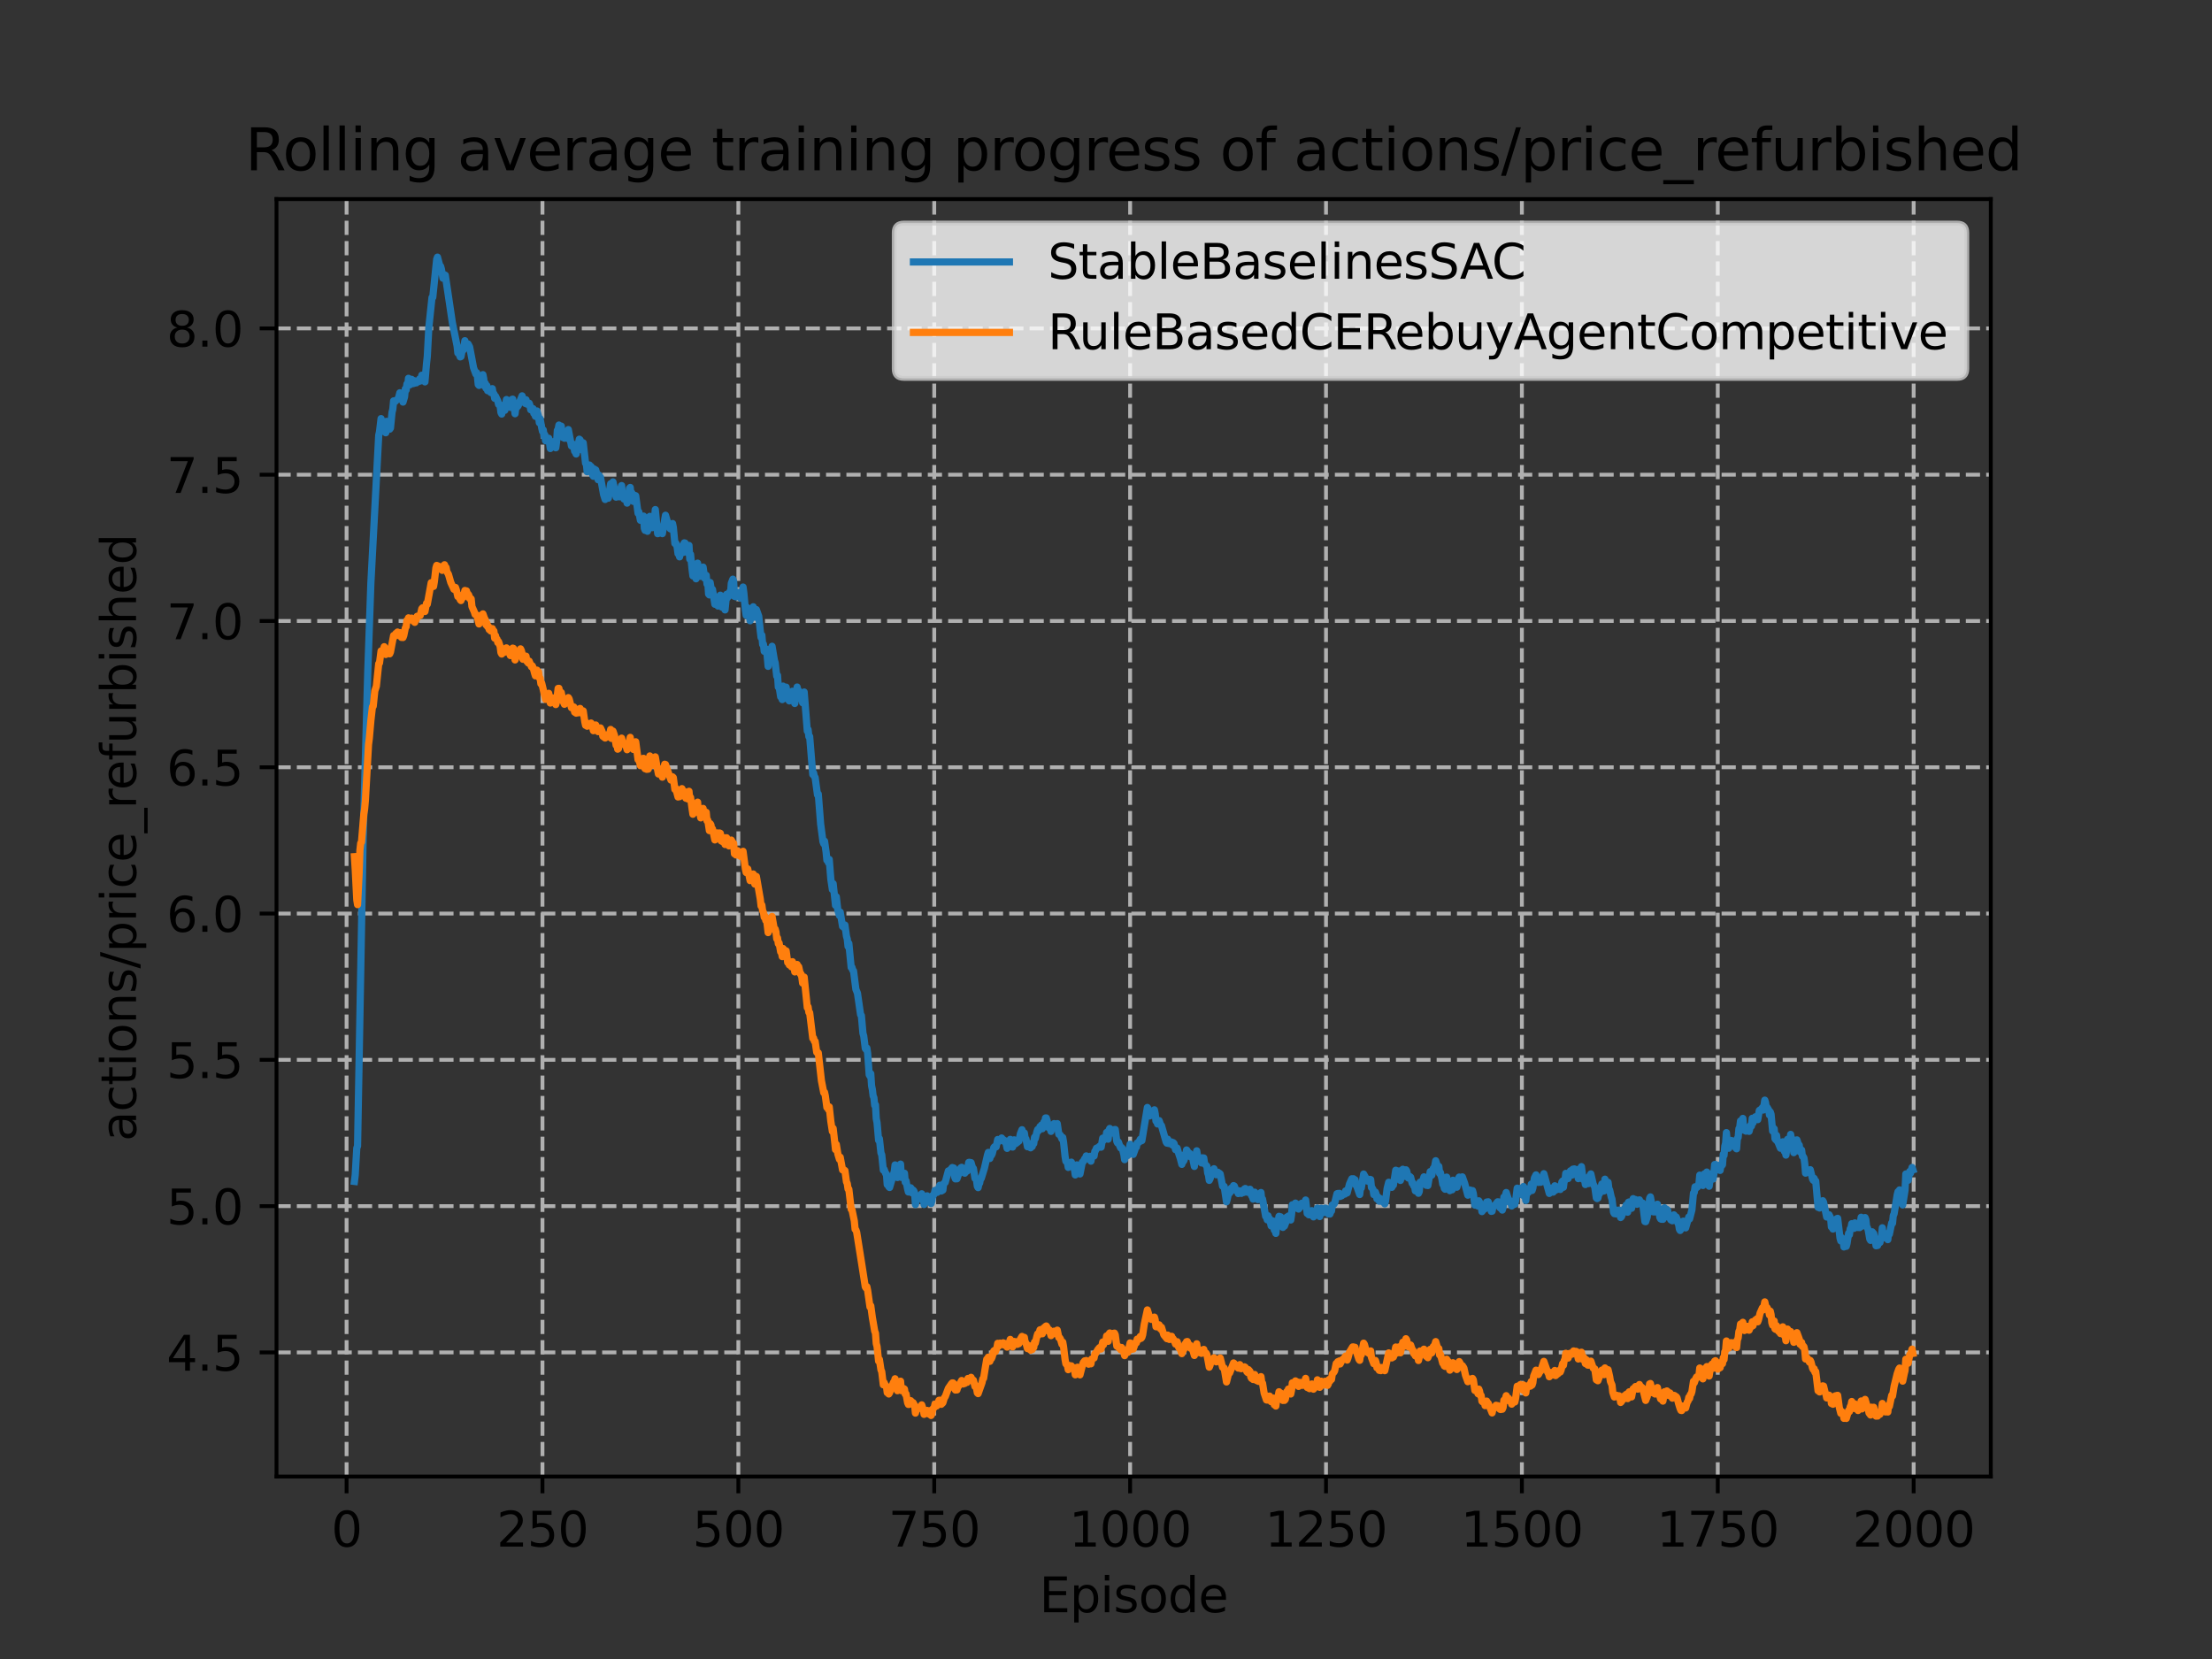 <?xml version="1.0" encoding="utf-8" standalone="no"?>
<!DOCTYPE svg PUBLIC "-//W3C//DTD SVG 1.1//EN"
  "http://www.w3.org/Graphics/SVG/1.1/DTD/svg11.dtd">
<svg xmlns:xlink="http://www.w3.org/1999/xlink" width="460.8pt" height="345.6pt" viewBox="0 0 460.8 345.6" xmlns="http://www.w3.org/2000/svg" version="1.1">
 <rect x="0" y="0" width="460.8" height="345.6" fill="#333333" stroke="none"/>
 <defs>
  <style type="text/css">*{stroke-linejoin: round; stroke-linecap: butt}</style>
 </defs>
 <g id="figure_1">
  <g id="patch_1">
   <path d="M 0 345.6 
L 460.8 345.6 
L 460.8 0 
L 0 0 
L 0 345.6 
z
" style="fill: none"/>
  </g>
  <g id="axes_1">
   <g id="patch_2">
    <path d="M 57.6 307.584 
L 414.72 307.584 
L 414.72 41.472 
L 57.6 41.472 
L 57.6 307.584 
z
" style="fill: none"/>
   </g>
   <g id="matplotlib.axis_1">
    <g id="xtick_1">
     <g id="line2d_1">
      <path d="M 72.2 307.584 
L 72.2 41.472 
" clip-path="url(#pfad714713a)" style="fill: none; stroke-dasharray: 2.96,1.28; stroke-dashoffset: 0; stroke: #b0b0b0; stroke-width: 0.8"/>
     </g>
     <g id="line2d_2">
      <defs>
       <path id="m6146b90214" d="M 0 0 
L 0 3.5 
" style="stroke: #000000; stroke-width: 0.8"/>
      </defs>
      <g>
       <use xlink:href="#m6146b90214" x="72.2" y="307.584" style="stroke: #000000; stroke-width: 0.8"/>
      </g>
     </g>
     <g id="text_1">
      <!-- 0 -->
      <g transform="translate(69.019 322.182)scale(0.1 -0.1)">
       <defs>
        <path id="DejaVuSans-30" d="M 2034 4250 
Q 1547 4250 1301 3770 
Q 1056 3291 1056 2328 
Q 1056 1369 1301 889 
Q 1547 409 2034 409 
Q 2525 409 2770 889 
Q 3016 1369 3016 2328 
Q 3016 3291 2770 3770 
Q 2525 4250 2034 4250 
z
M 2034 4750 
Q 2819 4750 3233 4129 
Q 3647 3509 3647 2328 
Q 3647 1150 3233 529 
Q 2819 -91 2034 -91 
Q 1250 -91 836 529 
Q 422 1150 422 2328 
Q 422 3509 836 4129 
Q 1250 4750 2034 4750 
z
" transform="scale(0.016)"/>
       </defs>
       <use xlink:href="#DejaVuSans-30"/>
      </g>
     </g>
    </g>
    <g id="xtick_2">
     <g id="line2d_3">
      <path d="M 113.007 307.584 
L 113.007 41.472 
" clip-path="url(#pfad714713a)" style="fill: none; stroke-dasharray: 2.96,1.28; stroke-dashoffset: 0; stroke: #b0b0b0; stroke-width: 0.8"/>
     </g>
     <g id="line2d_4">
      <g>
       <use xlink:href="#m6146b90214" x="113.007" y="307.584" style="stroke: #000000; stroke-width: 0.8"/>
      </g>
     </g>
     <g id="text_2">
      <!-- 250 -->
      <g transform="translate(103.463 322.182)scale(0.1 -0.1)">
       <defs>
        <path id="DejaVuSans-32" d="M 1228 531 
L 3431 531 
L 3431 0 
L 469 0 
L 469 531 
Q 828 903 1448 1529 
Q 2069 2156 2228 2338 
Q 2531 2678 2651 2914 
Q 2772 3150 2772 3378 
Q 2772 3750 2511 3984 
Q 2250 4219 1831 4219 
Q 1534 4219 1204 4116 
Q 875 4013 500 3803 
L 500 4441 
Q 881 4594 1212 4672 
Q 1544 4750 1819 4750 
Q 2544 4750 2975 4387 
Q 3406 4025 3406 3419 
Q 3406 3131 3298 2873 
Q 3191 2616 2906 2266 
Q 2828 2175 2409 1742 
Q 1991 1309 1228 531 
z
" transform="scale(0.016)"/>
        <path id="DejaVuSans-35" d="M 691 4666 
L 3169 4666 
L 3169 4134 
L 1269 4134 
L 1269 2991 
Q 1406 3038 1543 3061 
Q 1681 3084 1819 3084 
Q 2600 3084 3056 2656 
Q 3513 2228 3513 1497 
Q 3513 744 3044 326 
Q 2575 -91 1722 -91 
Q 1428 -91 1123 -41 
Q 819 9 494 109 
L 494 744 
Q 775 591 1075 516 
Q 1375 441 1709 441 
Q 2250 441 2565 725 
Q 2881 1009 2881 1497 
Q 2881 1984 2565 2268 
Q 2250 2553 1709 2553 
Q 1456 2553 1204 2497 
Q 953 2441 691 2322 
L 691 4666 
z
" transform="scale(0.016)"/>
       </defs>
       <use xlink:href="#DejaVuSans-32"/>
       <use xlink:href="#DejaVuSans-35" x="63.623"/>
       <use xlink:href="#DejaVuSans-30" x="127.246"/>
      </g>
     </g>
    </g>
    <g id="xtick_3">
     <g id="line2d_5">
      <path d="M 153.813 307.584 
L 153.813 41.472 
" clip-path="url(#pfad714713a)" style="fill: none; stroke-dasharray: 2.96,1.28; stroke-dashoffset: 0; stroke: #b0b0b0; stroke-width: 0.8"/>
     </g>
     <g id="line2d_6">
      <g>
       <use xlink:href="#m6146b90214" x="153.813" y="307.584" style="stroke: #000000; stroke-width: 0.8"/>
      </g>
     </g>
     <g id="text_3">
      <!-- 500 -->
      <g transform="translate(144.269 322.182)scale(0.1 -0.1)">
       <use xlink:href="#DejaVuSans-35"/>
       <use xlink:href="#DejaVuSans-30" x="63.623"/>
       <use xlink:href="#DejaVuSans-30" x="127.246"/>
      </g>
     </g>
    </g>
    <g id="xtick_4">
     <g id="line2d_7">
      <path d="M 194.619 307.584 
L 194.619 41.472 
" clip-path="url(#pfad714713a)" style="fill: none; stroke-dasharray: 2.96,1.28; stroke-dashoffset: 0; stroke: #b0b0b0; stroke-width: 0.8"/>
     </g>
     <g id="line2d_8">
      <g>
       <use xlink:href="#m6146b90214" x="194.619" y="307.584" style="stroke: #000000; stroke-width: 0.8"/>
      </g>
     </g>
     <g id="text_4">
      <!-- 750 -->
      <g transform="translate(185.075 322.182)scale(0.1 -0.1)">
       <defs>
        <path id="DejaVuSans-37" d="M 525 4666 
L 3525 4666 
L 3525 4397 
L 1831 0 
L 1172 0 
L 2766 4134 
L 525 4134 
L 525 4666 
z
" transform="scale(0.016)"/>
       </defs>
       <use xlink:href="#DejaVuSans-37"/>
       <use xlink:href="#DejaVuSans-35" x="63.623"/>
       <use xlink:href="#DejaVuSans-30" x="127.246"/>
      </g>
     </g>
    </g>
    <g id="xtick_5">
     <g id="line2d_9">
      <path d="M 235.425 307.584 
L 235.425 41.472 
" clip-path="url(#pfad714713a)" style="fill: none; stroke-dasharray: 2.96,1.28; stroke-dashoffset: 0; stroke: #b0b0b0; stroke-width: 0.8"/>
     </g>
     <g id="line2d_10">
      <g>
       <use xlink:href="#m6146b90214" x="235.425" y="307.584" style="stroke: #000000; stroke-width: 0.8"/>
      </g>
     </g>
     <g id="text_5">
      <!-- 1000 -->
      <g transform="translate(222.7 322.182)scale(0.1 -0.1)">
       <defs>
        <path id="DejaVuSans-31" d="M 794 531 
L 1825 531 
L 1825 4091 
L 703 3866 
L 703 4441 
L 1819 4666 
L 2450 4666 
L 2450 531 
L 3481 531 
L 3481 0 
L 794 0 
L 794 531 
z
" transform="scale(0.016)"/>
       </defs>
       <use xlink:href="#DejaVuSans-31"/>
       <use xlink:href="#DejaVuSans-30" x="63.623"/>
       <use xlink:href="#DejaVuSans-30" x="127.246"/>
       <use xlink:href="#DejaVuSans-30" x="190.869"/>
      </g>
     </g>
    </g>
    <g id="xtick_6">
     <g id="line2d_11">
      <path d="M 276.232 307.584 
L 276.232 41.472 
" clip-path="url(#pfad714713a)" style="fill: none; stroke-dasharray: 2.96,1.28; stroke-dashoffset: 0; stroke: #b0b0b0; stroke-width: 0.8"/>
     </g>
     <g id="line2d_12">
      <g>
       <use xlink:href="#m6146b90214" x="276.232" y="307.584" style="stroke: #000000; stroke-width: 0.8"/>
      </g>
     </g>
     <g id="text_6">
      <!-- 1250 -->
      <g transform="translate(263.507 322.182)scale(0.1 -0.1)">
       <use xlink:href="#DejaVuSans-31"/>
       <use xlink:href="#DejaVuSans-32" x="63.623"/>
       <use xlink:href="#DejaVuSans-35" x="127.246"/>
       <use xlink:href="#DejaVuSans-30" x="190.869"/>
      </g>
     </g>
    </g>
    <g id="xtick_7">
     <g id="line2d_13">
      <path d="M 317.038 307.584 
L 317.038 41.472 
" clip-path="url(#pfad714713a)" style="fill: none; stroke-dasharray: 2.96,1.28; stroke-dashoffset: 0; stroke: #b0b0b0; stroke-width: 0.8"/>
     </g>
     <g id="line2d_14">
      <g>
       <use xlink:href="#m6146b90214" x="317.038" y="307.584" style="stroke: #000000; stroke-width: 0.8"/>
      </g>
     </g>
     <g id="text_7">
      <!-- 1500 -->
      <g transform="translate(304.313 322.182)scale(0.1 -0.1)">
       <use xlink:href="#DejaVuSans-31"/>
       <use xlink:href="#DejaVuSans-35" x="63.623"/>
       <use xlink:href="#DejaVuSans-30" x="127.246"/>
       <use xlink:href="#DejaVuSans-30" x="190.869"/>
      </g>
     </g>
    </g>
    <g id="xtick_8">
     <g id="line2d_15">
      <path d="M 357.844 307.584 
L 357.844 41.472 
" clip-path="url(#pfad714713a)" style="fill: none; stroke-dasharray: 2.96,1.28; stroke-dashoffset: 0; stroke: #b0b0b0; stroke-width: 0.8"/>
     </g>
     <g id="line2d_16">
      <g>
       <use xlink:href="#m6146b90214" x="357.844" y="307.584" style="stroke: #000000; stroke-width: 0.8"/>
      </g>
     </g>
     <g id="text_8">
      <!-- 1750 -->
      <g transform="translate(345.119 322.182)scale(0.1 -0.1)">
       <use xlink:href="#DejaVuSans-31"/>
       <use xlink:href="#DejaVuSans-37" x="63.623"/>
       <use xlink:href="#DejaVuSans-35" x="127.246"/>
       <use xlink:href="#DejaVuSans-30" x="190.869"/>
      </g>
     </g>
    </g>
    <g id="xtick_9">
     <g id="line2d_17">
      <path d="M 398.65 307.584 
L 398.65 41.472 
" clip-path="url(#pfad714713a)" style="fill: none; stroke-dasharray: 2.96,1.28; stroke-dashoffset: 0; stroke: #b0b0b0; stroke-width: 0.8"/>
     </g>
     <g id="line2d_18">
      <g>
       <use xlink:href="#m6146b90214" x="398.65" y="307.584" style="stroke: #000000; stroke-width: 0.8"/>
      </g>
     </g>
     <g id="text_9">
      <!-- 2000 -->
      <g transform="translate(385.925 322.182)scale(0.1 -0.1)">
       <use xlink:href="#DejaVuSans-32"/>
       <use xlink:href="#DejaVuSans-30" x="63.623"/>
       <use xlink:href="#DejaVuSans-30" x="127.246"/>
       <use xlink:href="#DejaVuSans-30" x="190.869"/>
      </g>
     </g>
    </g>
    <g id="text_10">
     <!-- Episode -->
     <g transform="translate(216.523 335.861)scale(0.1 -0.1)">
      <defs>
       <path id="DejaVuSans-45" d="M 628 4666 
L 3578 4666 
L 3578 4134 
L 1259 4134 
L 1259 2753 
L 3481 2753 
L 3481 2222 
L 1259 2222 
L 1259 531 
L 3634 531 
L 3634 0 
L 628 0 
L 628 4666 
z
" transform="scale(0.016)"/>
       <path id="DejaVuSans-70" d="M 1159 525 
L 1159 -1331 
L 581 -1331 
L 581 3500 
L 1159 3500 
L 1159 2969 
Q 1341 3281 1617 3432 
Q 1894 3584 2278 3584 
Q 2916 3584 3314 3078 
Q 3713 2572 3713 1747 
Q 3713 922 3314 415 
Q 2916 -91 2278 -91 
Q 1894 -91 1617 61 
Q 1341 213 1159 525 
z
M 3116 1747 
Q 3116 2381 2855 2742 
Q 2594 3103 2138 3103 
Q 1681 3103 1420 2742 
Q 1159 2381 1159 1747 
Q 1159 1113 1420 752 
Q 1681 391 2138 391 
Q 2594 391 2855 752 
Q 3116 1113 3116 1747 
z
" transform="scale(0.016)"/>
       <path id="DejaVuSans-69" d="M 603 3500 
L 1178 3500 
L 1178 0 
L 603 0 
L 603 3500 
z
M 603 4863 
L 1178 4863 
L 1178 4134 
L 603 4134 
L 603 4863 
z
" transform="scale(0.016)"/>
       <path id="DejaVuSans-73" d="M 2834 3397 
L 2834 2853 
Q 2591 2978 2328 3040 
Q 2066 3103 1784 3103 
Q 1356 3103 1142 2972 
Q 928 2841 928 2578 
Q 928 2378 1081 2264 
Q 1234 2150 1697 2047 
L 1894 2003 
Q 2506 1872 2764 1633 
Q 3022 1394 3022 966 
Q 3022 478 2636 193 
Q 2250 -91 1575 -91 
Q 1294 -91 989 -36 
Q 684 19 347 128 
L 347 722 
Q 666 556 975 473 
Q 1284 391 1588 391 
Q 1994 391 2212 530 
Q 2431 669 2431 922 
Q 2431 1156 2273 1281 
Q 2116 1406 1581 1522 
L 1381 1569 
Q 847 1681 609 1914 
Q 372 2147 372 2553 
Q 372 3047 722 3315 
Q 1072 3584 1716 3584 
Q 2034 3584 2315 3537 
Q 2597 3491 2834 3397 
z
" transform="scale(0.016)"/>
       <path id="DejaVuSans-6f" d="M 1959 3097 
Q 1497 3097 1228 2736 
Q 959 2375 959 1747 
Q 959 1119 1226 758 
Q 1494 397 1959 397 
Q 2419 397 2687 759 
Q 2956 1122 2956 1747 
Q 2956 2369 2687 2733 
Q 2419 3097 1959 3097 
z
M 1959 3584 
Q 2709 3584 3137 3096 
Q 3566 2609 3566 1747 
Q 3566 888 3137 398 
Q 2709 -91 1959 -91 
Q 1206 -91 779 398 
Q 353 888 353 1747 
Q 353 2609 779 3096 
Q 1206 3584 1959 3584 
z
" transform="scale(0.016)"/>
       <path id="DejaVuSans-64" d="M 2906 2969 
L 2906 4863 
L 3481 4863 
L 3481 0 
L 2906 0 
L 2906 525 
Q 2725 213 2448 61 
Q 2172 -91 1784 -91 
Q 1150 -91 751 415 
Q 353 922 353 1747 
Q 353 2572 751 3078 
Q 1150 3584 1784 3584 
Q 2172 3584 2448 3432 
Q 2725 3281 2906 2969 
z
M 947 1747 
Q 947 1113 1208 752 
Q 1469 391 1925 391 
Q 2381 391 2643 752 
Q 2906 1113 2906 1747 
Q 2906 2381 2643 2742 
Q 2381 3103 1925 3103 
Q 1469 3103 1208 2742 
Q 947 2381 947 1747 
z
" transform="scale(0.016)"/>
       <path id="DejaVuSans-65" d="M 3597 1894 
L 3597 1613 
L 953 1613 
Q 991 1019 1311 708 
Q 1631 397 2203 397 
Q 2534 397 2845 478 
Q 3156 559 3463 722 
L 3463 178 
Q 3153 47 2828 -22 
Q 2503 -91 2169 -91 
Q 1331 -91 842 396 
Q 353 884 353 1716 
Q 353 2575 817 3079 
Q 1281 3584 2069 3584 
Q 2775 3584 3186 3129 
Q 3597 2675 3597 1894 
z
M 3022 2063 
Q 3016 2534 2758 2815 
Q 2500 3097 2075 3097 
Q 1594 3097 1305 2825 
Q 1016 2553 972 2059 
L 3022 2063 
z
" transform="scale(0.016)"/>
      </defs>
      <use xlink:href="#DejaVuSans-45"/>
      <use xlink:href="#DejaVuSans-70" x="63.184"/>
      <use xlink:href="#DejaVuSans-69" x="126.66"/>
      <use xlink:href="#DejaVuSans-73" x="154.443"/>
      <use xlink:href="#DejaVuSans-6f" x="206.543"/>
      <use xlink:href="#DejaVuSans-64" x="267.725"/>
      <use xlink:href="#DejaVuSans-65" x="331.201"/>
     </g>
    </g>
   </g>
   <g id="matplotlib.axis_2">
    <g id="ytick_1">
     <g id="line2d_19">
      <path d="M 57.6 281.733 
L 414.72 281.733 
" clip-path="url(#pfad714713a)" style="fill: none; stroke-dasharray: 2.96,1.28; stroke-dashoffset: 0; stroke: #b0b0b0; stroke-width: 0.8"/>
     </g>
     <g id="line2d_20">
      <defs>
       <path id="mb2252ae995" d="M 0 0 
L -3.5 0 
" style="stroke: #000000; stroke-width: 0.8"/>
      </defs>
      <g>
       <use xlink:href="#mb2252ae995" x="57.6" y="281.733" style="stroke: #000000; stroke-width: 0.8"/>
      </g>
     </g>
     <g id="text_11">
      <!-- 4.5 -->
      <g transform="translate(34.697 285.532)scale(0.1 -0.1)">
       <defs>
        <path id="DejaVuSans-34" d="M 2419 4116 
L 825 1625 
L 2419 1625 
L 2419 4116 
z
M 2253 4666 
L 3047 4666 
L 3047 1625 
L 3713 1625 
L 3713 1100 
L 3047 1100 
L 3047 0 
L 2419 0 
L 2419 1100 
L 313 1100 
L 313 1709 
L 2253 4666 
z
" transform="scale(0.016)"/>
        <path id="DejaVuSans-2e" d="M 684 794 
L 1344 794 
L 1344 0 
L 684 0 
L 684 794 
z
" transform="scale(0.016)"/>
       </defs>
       <use xlink:href="#DejaVuSans-34"/>
       <use xlink:href="#DejaVuSans-2e" x="63.623"/>
       <use xlink:href="#DejaVuSans-35" x="95.41"/>
      </g>
     </g>
    </g>
    <g id="ytick_2">
     <g id="line2d_21">
      <path d="M 57.6 251.258 
L 414.72 251.258 
" clip-path="url(#pfad714713a)" style="fill: none; stroke-dasharray: 2.96,1.28; stroke-dashoffset: 0; stroke: #b0b0b0; stroke-width: 0.8"/>
     </g>
     <g id="line2d_22">
      <g>
       <use xlink:href="#mb2252ae995" x="57.6" y="251.258" style="stroke: #000000; stroke-width: 0.8"/>
      </g>
     </g>
     <g id="text_12">
      <!-- 5.0 -->
      <g transform="translate(34.697 255.057)scale(0.1 -0.1)">
       <use xlink:href="#DejaVuSans-35"/>
       <use xlink:href="#DejaVuSans-2e" x="63.623"/>
       <use xlink:href="#DejaVuSans-30" x="95.41"/>
      </g>
     </g>
    </g>
    <g id="ytick_3">
     <g id="line2d_23">
      <path d="M 57.6 220.784 
L 414.72 220.784 
" clip-path="url(#pfad714713a)" style="fill: none; stroke-dasharray: 2.96,1.28; stroke-dashoffset: 0; stroke: #b0b0b0; stroke-width: 0.8"/>
     </g>
     <g id="line2d_24">
      <g>
       <use xlink:href="#mb2252ae995" x="57.6" y="220.784" style="stroke: #000000; stroke-width: 0.8"/>
      </g>
     </g>
     <g id="text_13">
      <!-- 5.5 -->
      <g transform="translate(34.697 224.583)scale(0.1 -0.1)">
       <use xlink:href="#DejaVuSans-35"/>
       <use xlink:href="#DejaVuSans-2e" x="63.623"/>
       <use xlink:href="#DejaVuSans-35" x="95.41"/>
      </g>
     </g>
    </g>
    <g id="ytick_4">
     <g id="line2d_25">
      <path d="M 57.6 190.309 
L 414.72 190.309 
" clip-path="url(#pfad714713a)" style="fill: none; stroke-dasharray: 2.96,1.28; stroke-dashoffset: 0; stroke: #b0b0b0; stroke-width: 0.8"/>
     </g>
     <g id="line2d_26">
      <g>
       <use xlink:href="#mb2252ae995" x="57.6" y="190.309" style="stroke: #000000; stroke-width: 0.8"/>
      </g>
     </g>
     <g id="text_14">
      <!-- 6.0 -->
      <g transform="translate(34.697 194.109)scale(0.1 -0.1)">
       <defs>
        <path id="DejaVuSans-36" d="M 2113 2584 
Q 1688 2584 1439 2293 
Q 1191 2003 1191 1497 
Q 1191 994 1439 701 
Q 1688 409 2113 409 
Q 2538 409 2786 701 
Q 3034 994 3034 1497 
Q 3034 2003 2786 2293 
Q 2538 2584 2113 2584 
z
M 3366 4563 
L 3366 3988 
Q 3128 4100 2886 4159 
Q 2644 4219 2406 4219 
Q 1781 4219 1451 3797 
Q 1122 3375 1075 2522 
Q 1259 2794 1537 2939 
Q 1816 3084 2150 3084 
Q 2853 3084 3261 2657 
Q 3669 2231 3669 1497 
Q 3669 778 3244 343 
Q 2819 -91 2113 -91 
Q 1303 -91 875 529 
Q 447 1150 447 2328 
Q 447 3434 972 4092 
Q 1497 4750 2381 4750 
Q 2619 4750 2861 4703 
Q 3103 4656 3366 4563 
z
" transform="scale(0.016)"/>
       </defs>
       <use xlink:href="#DejaVuSans-36"/>
       <use xlink:href="#DejaVuSans-2e" x="63.623"/>
       <use xlink:href="#DejaVuSans-30" x="95.41"/>
      </g>
     </g>
    </g>
    <g id="ytick_5">
     <g id="line2d_27">
      <path d="M 57.6 159.835 
L 414.72 159.835 
" clip-path="url(#pfad714713a)" style="fill: none; stroke-dasharray: 2.96,1.28; stroke-dashoffset: 0; stroke: #b0b0b0; stroke-width: 0.8"/>
     </g>
     <g id="line2d_28">
      <g>
       <use xlink:href="#mb2252ae995" x="57.6" y="159.835" style="stroke: #000000; stroke-width: 0.8"/>
      </g>
     </g>
     <g id="text_15">
      <!-- 6.5 -->
      <g transform="translate(34.697 163.634)scale(0.1 -0.1)">
       <use xlink:href="#DejaVuSans-36"/>
       <use xlink:href="#DejaVuSans-2e" x="63.623"/>
       <use xlink:href="#DejaVuSans-35" x="95.41"/>
      </g>
     </g>
    </g>
    <g id="ytick_6">
     <g id="line2d_29">
      <path d="M 57.6 129.36 
L 414.72 129.36 
" clip-path="url(#pfad714713a)" style="fill: none; stroke-dasharray: 2.96,1.28; stroke-dashoffset: 0; stroke: #b0b0b0; stroke-width: 0.8"/>
     </g>
     <g id="line2d_30">
      <g>
       <use xlink:href="#mb2252ae995" x="57.6" y="129.36" style="stroke: #000000; stroke-width: 0.8"/>
      </g>
     </g>
     <g id="text_16">
      <!-- 7.0 -->
      <g transform="translate(34.697 133.16)scale(0.1 -0.1)">
       <use xlink:href="#DejaVuSans-37"/>
       <use xlink:href="#DejaVuSans-2e" x="63.623"/>
       <use xlink:href="#DejaVuSans-30" x="95.41"/>
      </g>
     </g>
    </g>
    <g id="ytick_7">
     <g id="line2d_31">
      <path d="M 57.6 98.886 
L 414.72 98.886 
" clip-path="url(#pfad714713a)" style="fill: none; stroke-dasharray: 2.96,1.28; stroke-dashoffset: 0; stroke: #b0b0b0; stroke-width: 0.8"/>
     </g>
     <g id="line2d_32">
      <g>
       <use xlink:href="#mb2252ae995" x="57.6" y="98.886" style="stroke: #000000; stroke-width: 0.8"/>
      </g>
     </g>
     <g id="text_17">
      <!-- 7.5 -->
      <g transform="translate(34.697 102.685)scale(0.1 -0.1)">
       <use xlink:href="#DejaVuSans-37"/>
       <use xlink:href="#DejaVuSans-2e" x="63.623"/>
       <use xlink:href="#DejaVuSans-35" x="95.41"/>
      </g>
     </g>
    </g>
    <g id="ytick_8">
     <g id="line2d_33">
      <path d="M 57.6 68.412 
L 414.72 68.412 
" clip-path="url(#pfad714713a)" style="fill: none; stroke-dasharray: 2.96,1.28; stroke-dashoffset: 0; stroke: #b0b0b0; stroke-width: 0.8"/>
     </g>
     <g id="line2d_34">
      <g>
       <use xlink:href="#mb2252ae995" x="57.6" y="68.412" style="stroke: #000000; stroke-width: 0.8"/>
      </g>
     </g>
     <g id="text_18">
      <!-- 8.0 -->
      <g transform="translate(34.697 72.211)scale(0.1 -0.1)">
       <defs>
        <path id="DejaVuSans-38" d="M 2034 2216 
Q 1584 2216 1326 1975 
Q 1069 1734 1069 1313 
Q 1069 891 1326 650 
Q 1584 409 2034 409 
Q 2484 409 2743 651 
Q 3003 894 3003 1313 
Q 3003 1734 2745 1975 
Q 2488 2216 2034 2216 
z
M 1403 2484 
Q 997 2584 770 2862 
Q 544 3141 544 3541 
Q 544 4100 942 4425 
Q 1341 4750 2034 4750 
Q 2731 4750 3128 4425 
Q 3525 4100 3525 3541 
Q 3525 3141 3298 2862 
Q 3072 2584 2669 2484 
Q 3125 2378 3379 2068 
Q 3634 1759 3634 1313 
Q 3634 634 3220 271 
Q 2806 -91 2034 -91 
Q 1263 -91 848 271 
Q 434 634 434 1313 
Q 434 1759 690 2068 
Q 947 2378 1403 2484 
z
M 1172 3481 
Q 1172 3119 1398 2916 
Q 1625 2713 2034 2713 
Q 2441 2713 2670 2916 
Q 2900 3119 2900 3481 
Q 2900 3844 2670 4047 
Q 2441 4250 2034 4250 
Q 1625 4250 1398 4047 
Q 1172 3844 1172 3481 
z
" transform="scale(0.016)"/>
       </defs>
       <use xlink:href="#DejaVuSans-38"/>
       <use xlink:href="#DejaVuSans-2e" x="63.623"/>
       <use xlink:href="#DejaVuSans-30" x="95.41"/>
      </g>
     </g>
    </g>
    <g id="text_19">
     <!-- actions/price_refurbished -->
     <g transform="translate(28.339 237.744)rotate(-90)scale(0.1 -0.1)">
      <defs>
       <path id="DejaVuSans-61" d="M 2194 1759 
Q 1497 1759 1228 1600 
Q 959 1441 959 1056 
Q 959 750 1161 570 
Q 1363 391 1709 391 
Q 2188 391 2477 730 
Q 2766 1069 2766 1631 
L 2766 1759 
L 2194 1759 
z
M 3341 1997 
L 3341 0 
L 2766 0 
L 2766 531 
Q 2569 213 2275 61 
Q 1981 -91 1556 -91 
Q 1019 -91 701 211 
Q 384 513 384 1019 
Q 384 1609 779 1909 
Q 1175 2209 1959 2209 
L 2766 2209 
L 2766 2266 
Q 2766 2663 2505 2880 
Q 2244 3097 1772 3097 
Q 1472 3097 1187 3025 
Q 903 2953 641 2809 
L 641 3341 
Q 956 3463 1253 3523 
Q 1550 3584 1831 3584 
Q 2591 3584 2966 3190 
Q 3341 2797 3341 1997 
z
" transform="scale(0.016)"/>
       <path id="DejaVuSans-63" d="M 3122 3366 
L 3122 2828 
Q 2878 2963 2633 3030 
Q 2388 3097 2138 3097 
Q 1578 3097 1268 2742 
Q 959 2388 959 1747 
Q 959 1106 1268 751 
Q 1578 397 2138 397 
Q 2388 397 2633 464 
Q 2878 531 3122 666 
L 3122 134 
Q 2881 22 2623 -34 
Q 2366 -91 2075 -91 
Q 1284 -91 818 406 
Q 353 903 353 1747 
Q 353 2603 823 3093 
Q 1294 3584 2113 3584 
Q 2378 3584 2631 3529 
Q 2884 3475 3122 3366 
z
" transform="scale(0.016)"/>
       <path id="DejaVuSans-74" d="M 1172 4494 
L 1172 3500 
L 2356 3500 
L 2356 3053 
L 1172 3053 
L 1172 1153 
Q 1172 725 1289 603 
Q 1406 481 1766 481 
L 2356 481 
L 2356 0 
L 1766 0 
Q 1100 0 847 248 
Q 594 497 594 1153 
L 594 3053 
L 172 3053 
L 172 3500 
L 594 3500 
L 594 4494 
L 1172 4494 
z
" transform="scale(0.016)"/>
       <path id="DejaVuSans-6e" d="M 3513 2113 
L 3513 0 
L 2938 0 
L 2938 2094 
Q 2938 2591 2744 2837 
Q 2550 3084 2163 3084 
Q 1697 3084 1428 2787 
Q 1159 2491 1159 1978 
L 1159 0 
L 581 0 
L 581 3500 
L 1159 3500 
L 1159 2956 
Q 1366 3272 1645 3428 
Q 1925 3584 2291 3584 
Q 2894 3584 3203 3211 
Q 3513 2838 3513 2113 
z
" transform="scale(0.016)"/>
       <path id="DejaVuSans-2f" d="M 1625 4666 
L 2156 4666 
L 531 -594 
L 0 -594 
L 1625 4666 
z
" transform="scale(0.016)"/>
       <path id="DejaVuSans-72" d="M 2631 2963 
Q 2534 3019 2420 3045 
Q 2306 3072 2169 3072 
Q 1681 3072 1420 2755 
Q 1159 2438 1159 1844 
L 1159 0 
L 581 0 
L 581 3500 
L 1159 3500 
L 1159 2956 
Q 1341 3275 1631 3429 
Q 1922 3584 2338 3584 
Q 2397 3584 2469 3576 
Q 2541 3569 2628 3553 
L 2631 2963 
z
" transform="scale(0.016)"/>
       <path id="DejaVuSans-5f" d="M 3263 -1063 
L 3263 -1509 
L -63 -1509 
L -63 -1063 
L 3263 -1063 
z
" transform="scale(0.016)"/>
       <path id="DejaVuSans-66" d="M 2375 4863 
L 2375 4384 
L 1825 4384 
Q 1516 4384 1395 4259 
Q 1275 4134 1275 3809 
L 1275 3500 
L 2222 3500 
L 2222 3053 
L 1275 3053 
L 1275 0 
L 697 0 
L 697 3053 
L 147 3053 
L 147 3500 
L 697 3500 
L 697 3744 
Q 697 4328 969 4595 
Q 1241 4863 1831 4863 
L 2375 4863 
z
" transform="scale(0.016)"/>
       <path id="DejaVuSans-75" d="M 544 1381 
L 544 3500 
L 1119 3500 
L 1119 1403 
Q 1119 906 1312 657 
Q 1506 409 1894 409 
Q 2359 409 2629 706 
Q 2900 1003 2900 1516 
L 2900 3500 
L 3475 3500 
L 3475 0 
L 2900 0 
L 2900 538 
Q 2691 219 2414 64 
Q 2138 -91 1772 -91 
Q 1169 -91 856 284 
Q 544 659 544 1381 
z
M 1991 3584 
L 1991 3584 
z
" transform="scale(0.016)"/>
       <path id="DejaVuSans-62" d="M 3116 1747 
Q 3116 2381 2855 2742 
Q 2594 3103 2138 3103 
Q 1681 3103 1420 2742 
Q 1159 2381 1159 1747 
Q 1159 1113 1420 752 
Q 1681 391 2138 391 
Q 2594 391 2855 752 
Q 3116 1113 3116 1747 
z
M 1159 2969 
Q 1341 3281 1617 3432 
Q 1894 3584 2278 3584 
Q 2916 3584 3314 3078 
Q 3713 2572 3713 1747 
Q 3713 922 3314 415 
Q 2916 -91 2278 -91 
Q 1894 -91 1617 61 
Q 1341 213 1159 525 
L 1159 0 
L 581 0 
L 581 4863 
L 1159 4863 
L 1159 2969 
z
" transform="scale(0.016)"/>
       <path id="DejaVuSans-68" d="M 3513 2113 
L 3513 0 
L 2938 0 
L 2938 2094 
Q 2938 2591 2744 2837 
Q 2550 3084 2163 3084 
Q 1697 3084 1428 2787 
Q 1159 2491 1159 1978 
L 1159 0 
L 581 0 
L 581 4863 
L 1159 4863 
L 1159 2956 
Q 1366 3272 1645 3428 
Q 1925 3584 2291 3584 
Q 2894 3584 3203 3211 
Q 3513 2838 3513 2113 
z
" transform="scale(0.016)"/>
      </defs>
      <use xlink:href="#DejaVuSans-61"/>
      <use xlink:href="#DejaVuSans-63" x="61.279"/>
      <use xlink:href="#DejaVuSans-74" x="116.26"/>
      <use xlink:href="#DejaVuSans-69" x="155.469"/>
      <use xlink:href="#DejaVuSans-6f" x="183.252"/>
      <use xlink:href="#DejaVuSans-6e" x="244.434"/>
      <use xlink:href="#DejaVuSans-73" x="307.812"/>
      <use xlink:href="#DejaVuSans-2f" x="359.912"/>
      <use xlink:href="#DejaVuSans-70" x="393.604"/>
      <use xlink:href="#DejaVuSans-72" x="457.08"/>
      <use xlink:href="#DejaVuSans-69" x="498.193"/>
      <use xlink:href="#DejaVuSans-63" x="525.977"/>
      <use xlink:href="#DejaVuSans-65" x="580.957"/>
      <use xlink:href="#DejaVuSans-5f" x="642.48"/>
      <use xlink:href="#DejaVuSans-72" x="692.48"/>
      <use xlink:href="#DejaVuSans-65" x="731.344"/>
      <use xlink:href="#DejaVuSans-66" x="792.867"/>
      <use xlink:href="#DejaVuSans-75" x="828.072"/>
      <use xlink:href="#DejaVuSans-72" x="891.451"/>
      <use xlink:href="#DejaVuSans-62" x="932.564"/>
      <use xlink:href="#DejaVuSans-69" x="996.041"/>
      <use xlink:href="#DejaVuSans-73" x="1023.824"/>
      <use xlink:href="#DejaVuSans-68" x="1075.924"/>
      <use xlink:href="#DejaVuSans-65" x="1139.303"/>
      <use xlink:href="#DejaVuSans-64" x="1200.826"/>
     </g>
    </g>
   </g>
   <g id="line2d_35">
    <path d="M 73.833 246.114 
L 73.996 244.816 
L 74.322 239.19 
L 74.486 238.718 
L 75.628 175.592 
L 76.608 140.082 
L 77.26 121.453 
L 78.893 90.681 
L 79.056 89.961 
L 79.382 87.202 
L 79.546 88.146 
L 79.709 88.431 
L 79.872 89.268 
L 80.035 88.21 
L 80.199 89.974 
L 80.362 90.153 
L 80.525 87.776 
L 80.688 87.859 
L 81.015 89.307 
L 81.178 89.407 
L 81.341 89.17 
L 81.668 85.899 
L 81.831 85.237 
L 81.994 83.512 
L 82.32 83.647 
L 82.647 83.292 
L 82.973 83.073 
L 83.3 81.818 
L 83.626 83.253 
L 83.789 82.795 
L 83.953 83.762 
L 84.279 82.658 
L 84.442 80.994 
L 84.606 81.263 
L 84.769 79.991 
L 84.932 80.414 
L 85.095 78.806 
L 85.422 80.146 
L 85.748 79.024 
L 86.075 79.912 
L 86.238 79.283 
L 86.401 79.812 
L 86.564 79.423 
L 86.728 79.758 
L 86.891 79.393 
L 87.217 79.487 
L 87.38 78.961 
L 87.544 79.378 
L 87.707 78.961 
L 87.87 78.159 
L 88.033 78.178 
L 88.197 79.083 
L 88.36 79.05 
L 88.523 79.553 
L 88.849 75.752 
L 89.013 74.24 
L 89.339 68.161 
L 89.992 61.971 
L 90.155 61.948 
L 90.971 54.009 
L 91.135 53.568 
L 91.624 55.4 
L 91.787 55.476 
L 91.951 56.049 
L 92.277 57.956 
L 92.604 57.251 
L 92.767 57.331 
L 94.236 67.222 
L 95.215 72.058 
L 95.378 73.538 
L 95.542 73.433 
L 95.868 74.348 
L 96.031 74.278 
L 96.358 72.592 
L 96.521 72.899 
L 96.847 70.973 
L 97.011 72.498 
L 97.174 71.905 
L 97.337 72.437 
L 97.5 71.653 
L 97.827 72.259 
L 98.316 74.818 
L 98.643 76.593 
L 99.133 77.927 
L 99.296 77.643 
L 99.459 78.442 
L 99.622 80.098 
L 99.786 80.288 
L 100.112 78.614 
L 100.275 79.246 
L 100.438 78.874 
L 100.602 78.046 
L 100.765 78.891 
L 100.928 80.433 
L 101.091 79.845 
L 101.255 80.891 
L 101.418 80.333 
L 101.581 81.384 
L 101.744 80.873 
L 101.907 81.207 
L 102.071 81.139 
L 102.234 81.767 
L 102.56 80.963 
L 102.724 82.03 
L 102.887 82.025 
L 103.05 82.978 
L 103.213 82.518 
L 103.703 83.541 
L 103.866 84.254 
L 104.029 84.191 
L 104.193 84.599 
L 104.356 85.951 
L 104.519 86.255 
L 104.682 85.089 
L 104.845 84.821 
L 105.009 84.832 
L 105.172 85.477 
L 105.498 83.232 
L 105.662 84.288 
L 105.825 83.54 
L 105.988 84.056 
L 106.151 84.127 
L 106.315 84.864 
L 106.478 84.274 
L 106.641 83.202 
L 106.804 83.152 
L 107.131 84.902 
L 107.294 86.186 
L 107.457 84.869 
L 107.62 84.897 
L 107.947 84.529 
L 108.763 82.462 
L 109.089 83.695 
L 109.416 84.036 
L 109.579 83.276 
L 109.742 84.172 
L 110.069 84.055 
L 110.232 83.996 
L 110.395 84.431 
L 110.558 85.362 
L 111.048 85.13 
L 111.211 86.133 
L 111.374 86.173 
L 111.538 86.726 
L 111.701 86.784 
L 111.864 85.61 
L 112.191 86.764 
L 112.354 88.064 
L 112.517 87.218 
L 112.844 89.126 
L 113.007 89.855 
L 113.17 89.561 
L 113.333 90.903 
L 113.496 90.567 
L 113.66 91.818 
L 113.823 91.415 
L 113.986 91.849 
L 114.313 91.296 
L 114.639 93.433 
L 115.129 92.826 
L 115.292 92.008 
L 115.782 93.287 
L 115.945 92.058 
L 116.108 89.655 
L 116.271 89.402 
L 116.434 88.546 
L 116.598 89.6 
L 116.761 89.549 
L 116.924 88.768 
L 117.087 91.023 
L 117.251 91.132 
L 117.414 90.282 
L 117.577 91.291 
L 117.74 90.084 
L 118.067 90.693 
L 118.23 91.342 
L 118.393 89.488 
L 119.046 92.906 
L 119.209 92.972 
L 119.373 92.518 
L 119.536 92.913 
L 119.699 93.986 
L 119.862 94.176 
L 120.025 94.576 
L 120.678 91.494 
L 120.842 91.633 
L 121.168 93.415 
L 121.331 93.766 
L 121.494 92.247 
L 121.984 96.51 
L 122.147 96.585 
L 122.311 98.269 
L 122.474 97.235 
L 122.637 97.373 
L 122.8 96.876 
L 122.963 97.256 
L 123.127 97.176 
L 123.29 97.685 
L 123.453 98.969 
L 123.616 99.213 
L 123.78 97.7 
L 123.943 98.681 
L 124.106 97.897 
L 124.432 99.107 
L 124.596 99.932 
L 124.759 98.962 
L 124.922 99.728 
L 125.085 99.402 
L 125.738 103.02 
L 126.065 104.045 
L 126.228 103.342 
L 126.391 103.206 
L 126.554 103.691 
L 126.718 103.792 
L 127.207 100.776 
L 127.371 102.749 
L 127.534 102.098 
L 127.697 100.393 
L 128.35 103.568 
L 128.513 102.241 
L 128.676 103.377 
L 129.003 103.497 
L 129.329 101.741 
L 129.492 101.155 
L 129.656 103.048 
L 129.819 103.191 
L 129.982 103.964 
L 130.145 103.882 
L 130.309 103.061 
L 130.635 104.809 
L 130.961 103.756 
L 131.125 101.735 
L 131.288 101.545 
L 131.451 103.323 
L 131.614 102.659 
L 131.778 103.251 
L 131.941 104.448 
L 132.267 103.207 
L 132.431 103.273 
L 132.92 106.925 
L 133.083 106.651 
L 133.41 108.386 
L 133.736 107.569 
L 134.063 107.511 
L 134.226 110.068 
L 134.389 110.485 
L 134.552 109.294 
L 134.716 109.698 
L 134.879 110.678 
L 135.042 110.123 
L 135.369 107.568 
L 135.695 108.419 
L 135.858 109.926 
L 136.185 107.838 
L 136.348 108.04 
L 136.511 106.15 
L 137.001 111.178 
L 137.164 111.126 
L 137.49 109.804 
L 137.654 110.108 
L 137.817 109.988 
L 137.98 111.168 
L 138.47 108.245 
L 138.633 107.335 
L 138.96 108.439 
L 139.123 108.97 
L 139.286 109.072 
L 139.449 109.444 
L 139.612 110.145 
L 139.776 110.212 
L 139.939 109.225 
L 140.102 109.06 
L 140.265 109.852 
L 140.592 113.216 
L 140.755 113.097 
L 140.918 113.39 
L 141.081 114.102 
L 141.245 115.35 
L 141.408 115.237 
L 141.571 116.008 
L 141.734 113.976 
L 141.898 114.126 
L 142.061 113.949 
L 142.224 115.133 
L 142.387 113.413 
L 142.55 113.085 
L 142.714 113.128 
L 142.877 114.951 
L 143.04 114.523 
L 143.203 115.129 
L 143.367 114.826 
L 143.53 113.621 
L 143.693 116.474 
L 143.856 115.491 
L 144.183 118.715 
L 144.346 119.975 
L 144.509 119.021 
L 144.672 119.165 
L 144.999 120.575 
L 145.162 117.917 
L 145.325 117.315 
L 145.489 119.16 
L 145.652 118.538 
L 145.815 120.039 
L 145.978 120.064 
L 146.305 118.395 
L 146.468 118.134 
L 146.794 120.464 
L 146.958 119.89 
L 147.121 119.85 
L 147.284 121.676 
L 147.447 121.354 
L 147.61 123.738 
L 147.774 123.929 
L 147.937 121.337 
L 148.263 123.32 
L 148.427 122.788 
L 148.916 125.878 
L 149.079 124.72 
L 149.243 125.225 
L 149.406 124.943 
L 149.569 126.246 
L 149.732 125.623 
L 149.896 124.184 
L 150.059 123.989 
L 150.385 126.484 
L 150.548 126.182 
L 150.712 124.997 
L 150.875 125.463 
L 151.038 127.055 
L 151.365 123.809 
L 151.528 124.538 
L 151.691 124.077 
L 151.854 124.15 
L 152.018 123.285 
L 152.181 123.658 
L 152.344 121.501 
L 152.67 120.655 
L 152.834 121.097 
L 152.997 124.234 
L 153.16 124.081 
L 153.323 124.333 
L 153.65 123.443 
L 153.813 123.437 
L 153.976 124.157 
L 154.139 123.505 
L 154.303 124.623 
L 154.466 123.512 
L 154.629 123.298 
L 154.792 122.29 
L 154.956 123.506 
L 155.282 127.042 
L 155.445 128.19 
L 155.608 126.531 
L 155.772 126.814 
L 156.098 127.913 
L 156.261 129.316 
L 156.588 127.64 
L 156.914 126.403 
L 157.241 128.581 
L 157.404 128.092 
L 157.567 126.99 
L 157.894 127.899 
L 158.057 128.365 
L 158.383 131.462 
L 158.547 132.808 
L 158.71 132.324 
L 158.873 134.253 
L 159.036 134.186 
L 159.199 135.685 
L 159.363 135.112 
L 159.526 135.785 
L 159.689 135.229 
L 160.016 138.813 
L 160.179 137.546 
L 160.342 137.903 
L 160.505 135.945 
L 160.668 135.872 
L 160.832 134.629 
L 161.321 137.541 
L 161.485 138.072 
L 161.811 140.856 
L 161.974 140.689 
L 162.137 143.136 
L 162.301 143.057 
L 162.627 145.16 
L 162.79 145.101 
L 162.954 145.734 
L 163.117 142.924 
L 163.606 143.729 
L 163.77 143.146 
L 164.096 145.65 
L 164.259 145.397 
L 164.423 146.011 
L 164.586 144.789 
L 164.749 144.686 
L 164.912 145.886 
L 165.076 143.994 
L 165.239 144.862 
L 165.402 144.459 
L 165.565 146.549 
L 165.728 145.643 
L 165.892 145.638 
L 166.055 143.121 
L 166.218 143.904 
L 166.381 143.886 
L 166.708 144.79 
L 166.871 144.388 
L 167.034 144.877 
L 167.197 146.401 
L 167.361 145.649 
L 167.524 144.163 
L 168.177 152.303 
L 168.34 151.984 
L 168.503 153.446 
L 168.666 153.423 
L 169.319 161.347 
L 169.483 161.01 
L 169.646 161.752 
L 169.809 161.965 
L 170.299 165.58 
L 170.462 165.413 
L 170.952 171.631 
L 171.441 175.337 
L 171.605 175.77 
L 171.768 175.227 
L 172.094 177.515 
L 172.257 179.197 
L 172.421 179.232 
L 172.584 179.719 
L 172.747 179.032 
L 173.074 183.124 
L 173.4 185.319 
L 173.563 184.084 
L 174.053 188.606 
L 174.216 186.807 
L 174.543 189.678 
L 174.869 190.724 
L 175.032 190.011 
L 175.522 192.994 
L 175.685 192.99 
L 175.848 193.249 
L 176.012 192.702 
L 176.338 195.053 
L 176.501 195.614 
L 176.664 197.166 
L 176.828 196.517 
L 177.317 201.54 
L 177.481 201.507 
L 177.644 202.108 
L 177.807 202.261 
L 178.297 206.088 
L 178.623 206.886 
L 179.276 211.381 
L 179.439 211.55 
L 179.766 215.244 
L 179.929 215.805 
L 180.255 218.404 
L 180.419 218.629 
L 180.582 218.33 
L 180.745 219.41 
L 181.072 223.895 
L 181.235 224.174 
L 181.398 223.665 
L 181.561 226.161 
L 181.724 226.945 
L 181.888 228.294 
L 182.051 228.661 
L 182.214 230.265 
L 182.377 230.166 
L 182.541 233.032 
L 182.704 233.853 
L 183.03 237.55 
L 183.193 237.201 
L 183.52 240.19 
L 183.683 240.556 
L 184.01 243.753 
L 184.173 243.588 
L 184.499 244.468 
L 184.663 244.581 
L 184.826 246.78 
L 184.989 246.428 
L 185.152 247.202 
L 185.315 247.378 
L 186.295 244.03 
L 186.458 242.674 
L 186.948 245.302 
L 187.274 243.176 
L 187.437 242.986 
L 187.601 242.505 
L 187.764 245.272 
L 187.927 244.465 
L 188.417 244.405 
L 188.58 246.272 
L 188.743 245.99 
L 189.07 247.681 
L 189.233 248.309 
L 189.396 248.313 
L 189.722 247.441 
L 189.886 247.684 
L 190.049 248.542 
L 190.212 247.921 
L 190.375 248.106 
L 190.539 248.564 
L 190.702 250.928 
L 191.028 249.518 
L 191.192 249.867 
L 191.681 249.017 
L 191.844 249.145 
L 192.008 248.688 
L 192.334 249.404 
L 192.497 250.925 
L 192.661 249.953 
L 192.824 250.011 
L 192.987 250.248 
L 193.15 249.112 
L 193.313 250.044 
L 193.477 250.146 
L 193.64 249.445 
L 193.803 249.456 
L 193.966 250.719 
L 194.13 250.205 
L 194.293 249.03 
L 194.456 248.995 
L 194.619 248.68 
L 194.782 247.964 
L 195.109 248.41 
L 195.272 248.385 
L 195.762 246.915 
L 196.088 248.111 
L 196.415 247.913 
L 196.578 246.584 
L 196.904 246.319 
L 197.557 243.92 
L 197.884 243.846 
L 198.373 243.224 
L 198.7 243.323 
L 198.863 245.177 
L 199.026 245.584 
L 199.19 245.036 
L 199.353 245.563 
L 200.169 243.268 
L 200.332 243.17 
L 200.495 244.145 
L 200.985 244.396 
L 201.311 243.725 
L 201.475 243.958 
L 201.801 242.156 
L 201.964 242.13 
L 202.128 242.516 
L 202.291 242.198 
L 202.617 243.332 
L 202.78 243.413 
L 203.107 245.475 
L 203.27 245.425 
L 203.433 245.919 
L 203.597 247.142 
L 203.76 247.407 
L 203.923 246.661 
L 204.086 246.448 
L 204.25 245.503 
L 204.413 245.483 
L 205.066 243.375 
L 205.719 240.576 
L 205.882 240.071 
L 206.045 240.409 
L 206.208 241.327 
L 206.371 240.427 
L 206.535 240.671 
L 206.698 240.338 
L 207.024 239.06 
L 207.188 238.873 
L 207.351 238.983 
L 207.514 238.916 
L 207.84 237.375 
L 208.004 237.826 
L 208.657 237.068 
L 208.82 237.493 
L 208.983 237.391 
L 209.146 237.769 
L 209.309 237.608 
L 209.473 237.719 
L 209.799 239.225 
L 210.126 238.255 
L 210.289 238.319 
L 210.452 237.348 
L 210.615 238.514 
L 210.779 238.442 
L 210.942 238.961 
L 211.268 237.447 
L 211.431 237.707 
L 211.595 238.238 
L 211.758 237.574 
L 211.921 237.99 
L 212.084 237.654 
L 212.248 237.726 
L 212.574 236.151 
L 212.9 235.343 
L 213.064 236.455 
L 213.227 236.714 
L 213.39 236.005 
L 213.553 237.145 
L 213.717 237.238 
L 214.043 238.893 
L 214.369 238.214 
L 214.533 238.946 
L 214.696 239.11 
L 214.859 238.436 
L 215.022 238.848 
L 215.186 238.176 
L 215.349 238.249 
L 215.512 236.917 
L 215.675 237.178 
L 216.002 235.781 
L 216.165 235.306 
L 216.328 235.568 
L 216.491 235.287 
L 216.655 234.68 
L 216.818 234.811 
L 216.981 234.36 
L 217.144 235.136 
L 217.471 233.742 
L 217.634 233.856 
L 217.797 232.898 
L 217.96 232.889 
L 218.124 233.42 
L 218.45 234.909 
L 218.613 234.431 
L 218.94 235.687 
L 219.103 234.743 
L 219.266 234.809 
L 219.593 234.066 
L 219.756 234.689 
L 220.246 234.067 
L 220.572 236.29 
L 220.898 236.47 
L 221.225 237.266 
L 221.388 236.957 
L 221.551 237.878 
L 221.878 240.931 
L 222.041 241.905 
L 222.204 241.956 
L 222.367 242.253 
L 222.531 243.194 
L 222.694 242.222 
L 222.857 242.466 
L 223.184 242.094 
L 223.837 243.685 
L 224 244.758 
L 224.326 242.661 
L 224.489 242.827 
L 224.653 242.782 
L 224.979 244.559 
L 225.469 242.101 
L 225.632 242.031 
L 225.958 241.389 
L 226.122 241.48 
L 226.285 240.793 
L 226.611 241.022 
L 226.775 241.466 
L 227.101 240.875 
L 227.264 241.895 
L 227.427 240.924 
L 227.917 240.82 
L 228.08 239.838 
L 228.244 239.642 
L 228.407 239.193 
L 228.896 238.995 
L 229.06 238.779 
L 229.223 238.963 
L 229.386 238.977 
L 229.713 237.099 
L 229.876 237.561 
L 230.039 237.037 
L 230.202 237.095 
L 230.366 236.975 
L 230.529 235.909 
L 230.855 237.309 
L 231.018 235.446 
L 231.182 235.083 
L 231.345 235.956 
L 231.508 235.571 
L 231.671 236.036 
L 231.835 235.378 
L 231.998 235.759 
L 232.161 235.311 
L 232.324 235.299 
L 232.651 237.8 
L 232.814 238.111 
L 232.977 237.893 
L 233.304 238.825 
L 233.467 239.151 
L 233.63 239.047 
L 233.793 239.23 
L 234.12 240.506 
L 234.283 241.576 
L 234.446 240.405 
L 234.609 240.564 
L 234.773 240.553 
L 234.936 240.714 
L 235.099 240.263 
L 235.425 238.36 
L 235.752 240.329 
L 235.915 240.213 
L 236.078 240.485 
L 236.405 239.576 
L 236.568 238.912 
L 236.731 238.975 
L 236.895 238.115 
L 237.221 237.983 
L 237.547 237.322 
L 237.711 237.68 
L 237.874 237.611 
L 239.016 230.706 
L 239.18 230.96 
L 239.506 232.469 
L 239.669 232.13 
L 239.833 232.326 
L 239.996 232.069 
L 240.159 231.481 
L 240.322 231.711 
L 240.485 231.195 
L 240.649 232.013 
L 240.812 233.537 
L 240.975 233.381 
L 241.138 234.145 
L 241.302 234.096 
L 241.465 233.441 
L 241.791 234.375 
L 241.954 234.481 
L 242.934 237.913 
L 243.097 238.139 
L 243.26 237.316 
L 243.424 238.203 
L 243.587 238.185 
L 243.75 237.95 
L 243.913 238.31 
L 244.076 237.9 
L 244.24 238.537 
L 244.403 238.035 
L 244.566 238.212 
L 244.893 239.504 
L 245.056 239.076 
L 245.219 239.168 
L 245.545 240.311 
L 245.872 241.288 
L 246.198 242.558 
L 246.362 241.813 
L 246.525 241.938 
L 246.688 241.655 
L 246.851 240.439 
L 247.014 240.728 
L 247.178 239.557 
L 247.341 239.746 
L 247.667 240.856 
L 247.831 240.274 
L 247.994 240.937 
L 248.157 240.561 
L 248.32 240.672 
L 248.81 242.992 
L 248.973 240.972 
L 249.136 240.759 
L 249.3 239.733 
L 249.626 241.737 
L 249.953 241.968 
L 250.116 241.616 
L 250.279 242.259 
L 250.442 241.196 
L 250.769 241.224 
L 250.932 242.427 
L 251.422 242.939 
L 251.585 244.359 
L 251.748 244.803 
L 251.911 245.898 
L 252.074 245.592 
L 252.401 244.484 
L 252.564 244.161 
L 252.727 244.472 
L 252.891 243.475 
L 253.054 244.228 
L 253.217 244.195 
L 253.38 244.721 
L 253.707 244.199 
L 253.87 244.545 
L 254.033 244.415 
L 254.196 244.571 
L 254.523 246.248 
L 254.686 247.103 
L 255.012 247.133 
L 255.502 250.364 
L 255.665 249.771 
L 255.992 248.231 
L 256.155 248.533 
L 256.318 248.28 
L 256.482 247.512 
L 256.645 247.786 
L 256.971 246.981 
L 257.134 247.082 
L 257.461 248.012 
L 257.787 247.992 
L 257.951 248.643 
L 258.277 248.076 
L 258.603 248.601 
L 258.93 248.368 
L 259.093 248.415 
L 259.256 247.672 
L 259.42 247.584 
L 259.746 248.321 
L 259.909 248.368 
L 260.236 247.825 
L 260.399 247.742 
L 260.725 249.05 
L 260.889 249.315 
L 261.052 249.791 
L 261.378 248.351 
L 261.705 249.481 
L 262.031 249.9 
L 262.358 249.568 
L 262.521 249.55 
L 262.684 248.422 
L 262.847 250.024 
L 263.011 249.797 
L 263.663 253.401 
L 263.827 253.436 
L 263.99 254.115 
L 264.153 253.269 
L 264.316 254.221 
L 264.48 253.884 
L 264.806 255.384 
L 264.969 255.386 
L 265.132 255.152 
L 265.296 254.376 
L 265.459 256.244 
L 265.622 256.216 
L 265.785 256.939 
L 265.949 255.398 
L 266.112 255.28 
L 266.438 253.383 
L 266.601 253.693 
L 266.765 253.476 
L 266.928 254.779 
L 267.091 254.87 
L 267.254 255.691 
L 267.418 254.949 
L 267.581 255.401 
L 267.907 254.522 
L 268.07 253.538 
L 268.234 254.076 
L 268.397 253.332 
L 268.56 253.26 
L 268.723 253.408 
L 268.887 254.15 
L 269.05 253.07 
L 269.213 250.977 
L 269.376 251.79 
L 269.866 250.626 
L 270.192 251.71 
L 270.356 250.894 
L 270.519 251.868 
L 270.682 251.675 
L 270.845 250.89 
L 271.009 251.07 
L 271.172 250.656 
L 271.335 251.2 
L 271.498 250.725 
L 271.661 250.868 
L 271.825 250.792 
L 271.988 249.985 
L 272.314 252.783 
L 272.478 252.734 
L 272.641 253.059 
L 272.804 253.072 
L 273.13 252.459 
L 273.294 252.201 
L 273.457 252.376 
L 273.62 253.498 
L 273.783 252.835 
L 273.947 252.825 
L 274.273 252.961 
L 274.436 251.66 
L 274.599 252.009 
L 274.926 253.432 
L 275.252 251.696 
L 275.416 252.141 
L 275.579 252.117 
L 275.742 252.605 
L 275.905 252.501 
L 276.069 251.675 
L 276.232 251.727 
L 276.721 252.883 
L 276.885 252.063 
L 277.048 252.906 
L 277.211 252.379 
L 277.374 252.272 
L 277.538 251.015 
L 277.864 250.881 
L 278.027 250.652 
L 278.517 248.676 
L 278.68 248.625 
L 278.843 249.137 
L 279.007 248.596 
L 279.17 249.247 
L 279.333 248.893 
L 279.496 249.111 
L 279.986 248.624 
L 280.149 248.758 
L 280.312 248.09 
L 280.639 248.504 
L 281.128 246.645 
L 281.455 245.897 
L 281.618 245.557 
L 281.781 245.742 
L 281.945 245.555 
L 282.108 245.769 
L 282.271 245.769 
L 282.434 246.867 
L 282.598 246.99 
L 283.25 248.843 
L 283.414 247.464 
L 283.577 247.497 
L 284.067 244.575 
L 284.883 246.042 
L 285.046 245.865 
L 285.209 246.081 
L 285.372 245.68 
L 285.536 245.723 
L 285.699 247.394 
L 285.862 247.503 
L 286.025 247.776 
L 286.188 248.861 
L 286.515 248.326 
L 286.678 248.782 
L 286.841 249.742 
L 287.005 249.3 
L 287.168 249.616 
L 287.331 250.24 
L 287.494 249.658 
L 287.657 250.165 
L 287.821 249.916 
L 287.984 250.339 
L 288.147 250.304 
L 288.474 250.791 
L 288.637 250.161 
L 288.963 247.583 
L 289.29 246.286 
L 289.453 247.076 
L 289.616 246.988 
L 289.943 247.345 
L 290.106 246.835 
L 290.269 246.878 
L 290.759 243.775 
L 290.922 245.142 
L 291.085 244.815 
L 291.248 244.068 
L 291.412 243.929 
L 291.738 245.906 
L 291.901 244.762 
L 292.065 244.417 
L 292.228 243.578 
L 292.391 244.107 
L 292.554 245.063 
L 292.717 244.8 
L 292.881 243.69 
L 293.044 243.935 
L 293.37 245.399 
L 293.697 245.093 
L 293.86 245.234 
L 294.186 246.521 
L 294.35 246.444 
L 294.513 247.066 
L 294.676 247.034 
L 294.839 248.08 
L 295.003 247.695 
L 295.166 247.948 
L 295.329 247.471 
L 295.492 248.582 
L 295.656 248.239 
L 295.819 246.274 
L 296.145 246.171 
L 296.308 246.253 
L 296.635 245.156 
L 296.798 246.424 
L 296.961 246.567 
L 297.125 246.919 
L 297.288 246.726 
L 297.451 246.967 
L 297.941 244.066 
L 298.267 244.809 
L 298.594 243.376 
L 298.757 243.525 
L 299.083 241.803 
L 299.573 243.297 
L 299.736 242.989 
L 299.899 244.463 
L 300.063 244.267 
L 300.389 245.645 
L 300.552 246.695 
L 300.715 246.822 
L 300.879 247.547 
L 301.042 247.742 
L 301.368 245.215 
L 301.532 246.214 
L 301.695 245.998 
L 301.858 246.585 
L 302.021 248.034 
L 302.185 247.647 
L 302.511 247.858 
L 302.674 245.867 
L 302.837 246.875 
L 303.001 246.723 
L 303.164 246.751 
L 303.327 246.906 
L 303.49 247.319 
L 303.654 246.749 
L 303.817 245.488 
L 303.98 245.205 
L 304.306 246.028 
L 304.633 245.165 
L 305.123 246.533 
L 305.775 248.978 
L 305.939 248.112 
L 306.265 247.91 
L 306.428 248.523 
L 306.592 248.498 
L 306.755 248.024 
L 306.918 248.633 
L 307.244 251.049 
L 307.408 250.925 
L 307.571 250.63 
L 307.734 251.161 
L 307.897 251.245 
L 308.061 250.149 
L 308.224 250.427 
L 308.387 251.427 
L 308.55 251.177 
L 308.714 252.402 
L 309.04 251.983 
L 309.203 251.014 
L 309.366 251.797 
L 309.693 250.417 
L 310.019 250.354 
L 310.183 250.95 
L 310.346 251.079 
L 310.509 251.438 
L 310.672 252.354 
L 310.835 252.319 
L 310.999 251.439 
L 311.325 251.198 
L 311.978 250.362 
L 312.141 250.365 
L 312.468 251.59 
L 312.631 251.715 
L 312.794 251.267 
L 312.957 252.081 
L 313.121 251.535 
L 313.284 249.376 
L 313.447 249.326 
L 313.61 249.072 
L 313.773 248.421 
L 314.263 249.938 
L 314.426 250.437 
L 314.59 250.145 
L 314.753 250.316 
L 314.916 251.232 
L 315.243 250.301 
L 315.406 250.923 
L 315.569 250.874 
L 315.732 250.151 
L 316.059 247.518 
L 316.385 247.961 
L 316.712 247.549 
L 316.875 248.546 
L 317.038 248.483 
L 317.201 248.992 
L 317.364 247.173 
L 317.528 247.451 
L 317.854 250.091 
L 318.017 248.336 
L 318.181 248.288 
L 318.344 248.451 
L 318.67 247.504 
L 318.833 247.988 
L 318.997 246.665 
L 319.16 247.999 
L 319.323 247.508 
L 319.65 245.395 
L 319.976 244.748 
L 320.466 246.319 
L 320.629 246.245 
L 320.792 245.835 
L 320.955 246.294 
L 321.282 245.457 
L 321.608 244.503 
L 322.751 248.615 
L 323.077 247.527 
L 323.241 247.796 
L 323.404 248.337 
L 323.567 248.33 
L 323.73 248.057 
L 323.893 247.019 
L 324.057 247.938 
L 324.22 247.787 
L 324.383 247.796 
L 324.71 247.216 
L 324.873 247.208 
L 325.036 247.786 
L 325.199 247.337 
L 325.362 246.231 
L 325.526 246.021 
L 325.689 247.329 
L 325.852 246.028 
L 326.015 245.881 
L 326.179 244.427 
L 326.342 245.022 
L 326.505 244.915 
L 326.668 245.514 
L 327.158 243.906 
L 327.484 244.789 
L 327.648 243.564 
L 327.974 243.505 
L 328.137 243.765 
L 328.464 243.647 
L 328.79 245.535 
L 328.953 244.65 
L 329.117 244.493 
L 329.28 243.365 
L 329.443 243.034 
L 329.77 245.683 
L 329.933 245.203 
L 330.096 245.677 
L 330.259 246.764 
L 330.422 245.783 
L 330.586 246.404 
L 330.912 246.564 
L 331.075 245.141 
L 331.402 244.547 
L 331.891 246.683 
L 332.218 247.26 
L 332.544 249.538 
L 332.708 249.68 
L 332.871 249.582 
L 333.034 248.816 
L 333.197 248.685 
L 333.524 247.467 
L 333.687 246.654 
L 334.013 248.123 
L 334.177 248.081 
L 334.34 245.647 
L 334.503 246.678 
L 334.666 246.779 
L 334.993 246.291 
L 335.156 247.634 
L 335.319 247.889 
L 335.646 249.355 
L 335.809 249.793 
L 336.135 252.564 
L 336.299 252.827 
L 336.462 252.515 
L 336.625 252.875 
L 336.788 252.103 
L 336.951 252.45 
L 337.115 252.149 
L 337.278 252.086 
L 337.441 252.294 
L 337.604 253.635 
L 337.768 253.474 
L 338.42 251.724 
L 338.584 251.816 
L 338.747 251.048 
L 339.073 252.518 
L 339.237 250.444 
L 339.4 250.388 
L 339.563 250.745 
L 339.726 251.612 
L 339.889 251.711 
L 340.216 249.703 
L 340.542 249.948 
L 340.706 249.887 
L 340.869 250.19 
L 341.032 250.875 
L 341.195 250.75 
L 341.359 250.07 
L 341.522 249.953 
L 341.685 250.606 
L 342.011 250.832 
L 342.175 250.598 
L 342.664 254.461 
L 342.828 254.5 
L 343.154 253.486 
L 343.317 251.266 
L 343.48 251.796 
L 343.644 249.642 
L 343.807 249.334 
L 343.97 250.182 
L 344.133 252.393 
L 344.297 252.034 
L 344.46 252.455 
L 344.623 252.219 
L 344.786 252.466 
L 344.949 252.238 
L 345.276 250.865 
L 345.439 251.859 
L 345.602 251.945 
L 345.766 253.58 
L 345.929 253.913 
L 346.092 253.992 
L 346.255 253.348 
L 346.418 254.007 
L 346.582 253.329 
L 346.745 251.601 
L 346.908 252.476 
L 347.071 251.907 
L 347.235 251.939 
L 347.398 252.11 
L 347.561 253.561 
L 347.724 253.425 
L 347.888 253.601 
L 348.051 254.12 
L 348.377 254.308 
L 348.704 253.076 
L 349.03 253.572 
L 349.193 253.523 
L 349.357 253.929 
L 349.52 254.789 
L 349.683 255.028 
L 349.846 256.059 
L 350.009 256.328 
L 350.173 256.111 
L 350.336 255.542 
L 350.499 254.466 
L 350.662 254.387 
L 350.826 255.04 
L 350.989 255.212 
L 351.152 255.793 
L 351.805 253.523 
L 351.968 253.931 
L 352.295 252.669 
L 352.458 252.037 
L 352.784 248.529 
L 352.947 248.411 
L 353.111 247.232 
L 353.274 247.558 
L 353.437 247.15 
L 353.6 247.284 
L 353.927 246.539 
L 354.09 244.799 
L 354.417 245.605 
L 354.58 245.837 
L 354.743 246.961 
L 355.069 244.539 
L 355.233 244.468 
L 355.396 244.708 
L 355.559 244.162 
L 355.886 246.655 
L 356.049 247.115 
L 356.375 244.745 
L 356.538 244.678 
L 356.702 244.435 
L 356.865 245.611 
L 357.028 244.6 
L 357.191 242.59 
L 357.355 242.573 
L 357.844 243.714 
L 358.007 243.544 
L 358.171 242.749 
L 358.334 243.816 
L 358.497 242.673 
L 358.66 242.853 
L 358.824 242.631 
L 358.987 240.455 
L 359.15 240.692 
L 359.313 238.749 
L 359.476 238.157 
L 359.64 235.941 
L 359.803 237.67 
L 359.966 238.124 
L 360.129 239.2 
L 360.456 238.424 
L 360.619 237.572 
L 360.946 237.698 
L 361.272 237.794 
L 361.598 239.148 
L 361.762 239.313 
L 361.925 237.145 
L 362.088 236.957 
L 362.251 235.116 
L 362.415 234.872 
L 362.578 233.513 
L 362.741 234.349 
L 363.067 232.986 
L 363.231 235.282 
L 363.394 235.486 
L 363.557 235.096 
L 363.72 235.636 
L 364.047 234.879 
L 364.21 235.515 
L 364.373 235.68 
L 364.7 234.382 
L 364.863 234.586 
L 365.026 232.961 
L 365.189 233.908 
L 365.353 232.973 
L 365.516 232.939 
L 365.679 232.648 
L 365.842 232.794 
L 366.005 232.535 
L 366.169 233.239 
L 366.495 231.341 
L 366.658 231.21 
L 366.822 231.243 
L 367.148 230.739 
L 367.311 231.242 
L 367.638 229.179 
L 367.801 229.706 
L 367.964 230.975 
L 368.127 230.675 
L 368.454 231.234 
L 368.617 232.279 
L 368.78 231.631 
L 368.944 232.121 
L 369.27 235.63 
L 369.433 234.999 
L 369.596 235.159 
L 369.76 237.203 
L 369.923 237.428 
L 370.086 236.52 
L 370.249 237.732 
L 370.413 237.989 
L 370.902 239.195 
L 371.392 237.858 
L 371.718 239.855 
L 371.882 239.635 
L 372.045 240.632 
L 372.208 239.435 
L 372.371 237.339 
L 372.534 237.56 
L 372.698 238.111 
L 372.861 237.571 
L 373.024 236.315 
L 373.187 237.328 
L 373.351 237.266 
L 373.514 237.773 
L 373.677 240.12 
L 374.33 237.456 
L 374.656 238.463 
L 374.82 238.546 
L 374.983 239.971 
L 375.146 239.598 
L 375.309 239.575 
L 375.473 240.865 
L 375.636 240.929 
L 375.799 241.219 
L 375.962 242.396 
L 376.125 244.389 
L 376.289 243.761 
L 376.615 243.902 
L 376.778 243.78 
L 376.942 244.293 
L 377.105 243.665 
L 377.594 245.623 
L 377.758 245.891 
L 377.921 245.478 
L 378.084 245.999 
L 378.247 246.025 
L 378.737 251.513 
L 378.9 250.82 
L 379.063 251.648 
L 379.227 251.183 
L 379.39 251.071 
L 379.553 251.206 
L 379.716 250.131 
L 379.88 250.436 
L 380.533 253.524 
L 380.696 253.116 
L 380.859 253.312 
L 381.022 253.052 
L 381.349 253.719 
L 381.512 255.596 
L 381.675 255.71 
L 381.838 256.033 
L 382.002 254.688 
L 382.165 255.1 
L 382.328 254.231 
L 382.491 254.798 
L 382.654 253.867 
L 382.818 253.802 
L 383.307 257.913 
L 383.471 258.506 
L 383.634 257.826 
L 383.797 258.044 
L 383.96 258.502 
L 384.123 259.761 
L 384.287 259.011 
L 384.45 259.187 
L 384.613 259.632 
L 384.776 259.025 
L 385.103 256.909 
L 385.266 257.211 
L 385.429 255.985 
L 385.592 255.764 
L 385.756 254.915 
L 385.919 255.012 
L 386.082 255.73 
L 386.245 255.885 
L 386.409 254.752 
L 386.572 255.722 
L 386.735 255.118 
L 387.062 255.713 
L 387.225 255.06 
L 387.388 255.732 
L 387.714 253.573 
L 387.878 255.437 
L 388.041 255.027 
L 388.204 254.966 
L 388.531 253.642 
L 388.694 254.088 
L 388.857 255.539 
L 389.02 255.762 
L 389.183 256.242 
L 389.51 258.127 
L 389.673 258.392 
L 389.836 256.773 
L 390 256.604 
L 390.326 256.97 
L 390.652 258.544 
L 390.816 259.51 
L 391.142 259.456 
L 391.305 258.853 
L 391.632 258.834 
L 391.795 257.895 
L 391.958 257.626 
L 392.121 255.776 
L 392.285 257.526 
L 392.448 257.082 
L 392.611 257.039 
L 392.774 257.887 
L 392.938 257.371 
L 393.101 257.468 
L 393.264 258.238 
L 393.427 256.851 
L 393.591 257.116 
L 394.08 254.758 
L 394.243 254.844 
L 394.407 253.183 
L 394.57 252.909 
L 395.223 248.889 
L 395.386 248.256 
L 395.549 248.152 
L 395.712 247.883 
L 395.876 248.798 
L 396.039 250.457 
L 396.202 250.568 
L 396.365 251.014 
L 396.855 247.921 
L 397.018 244.558 
L 397.181 245.122 
L 397.345 245.172 
L 397.508 245.878 
L 397.834 244.032 
L 397.998 244.398 
L 398.324 243.202 
L 398.487 243.707 
L 398.487 243.707 
" clip-path="url(#pfad714713a)" style="fill: none; stroke: #1f77b4; stroke-width: 1.5; stroke-linecap: square"/>
   </g>
   <g id="line2d_36">
    <path d="M 73.833 178.462 
L 73.996 181.036 
L 74.322 187.455 
L 74.486 188.455 
L 74.812 181.88 
L 74.975 177.124 
L 75.139 175.656 
L 75.302 175.437 
L 75.791 169.574 
L 75.955 168.552 
L 76.118 166.705 
L 76.771 155.091 
L 76.934 153.827 
L 77.26 150.104 
L 77.587 147.235 
L 77.75 147.107 
L 78.077 143.942 
L 78.403 142.944 
L 78.893 138.259 
L 79.056 138.117 
L 79.382 135.604 
L 79.546 135.605 
L 79.872 135.32 
L 80.035 134.718 
L 80.362 136.337 
L 80.525 135.406 
L 80.688 135.216 
L 80.851 135.356 
L 81.178 136.204 
L 81.341 135.83 
L 81.994 132.386 
L 82.32 132.5 
L 82.484 131.947 
L 82.647 132.372 
L 82.81 131.667 
L 82.973 132.135 
L 83.137 131.836 
L 83.3 131.785 
L 83.626 132.784 
L 83.789 132.245 
L 83.953 132.807 
L 84.116 132.381 
L 84.442 130.808 
L 84.606 130.564 
L 84.769 129.232 
L 84.932 129.376 
L 85.095 128.705 
L 85.422 129.005 
L 85.748 128.762 
L 86.075 129.343 
L 86.401 129.647 
L 86.564 128.873 
L 86.728 129.042 
L 86.891 128.38 
L 87.054 128.464 
L 87.38 128.185 
L 87.544 128.206 
L 87.87 126.805 
L 88.033 126.618 
L 88.197 127.259 
L 88.523 127.387 
L 88.849 125.683 
L 89.013 125.869 
L 89.829 121.382 
L 89.992 121.401 
L 90.318 122.16 
L 90.482 121.196 
L 90.808 118.316 
L 90.971 117.785 
L 91.298 117.928 
L 91.461 118.337 
L 91.624 118.058 
L 91.787 118.079 
L 92.114 118.811 
L 92.277 118.721 
L 92.44 117.822 
L 92.604 117.649 
L 92.767 118.259 
L 92.93 118.216 
L 93.093 119.084 
L 93.42 119.649 
L 93.909 121.34 
L 94.236 122.045 
L 94.562 122.76 
L 94.726 122.815 
L 94.889 122.38 
L 95.052 122.861 
L 95.378 124.269 
L 95.542 123.959 
L 95.868 124.927 
L 96.031 125.105 
L 96.195 124.271 
L 96.358 124.478 
L 96.521 124.419 
L 96.847 123.007 
L 97.011 123.48 
L 97.174 123.091 
L 97.337 123.751 
L 97.5 123.746 
L 97.664 123.973 
L 97.827 124.68 
L 97.99 124.605 
L 98.153 124.761 
L 98.316 126.359 
L 98.806 127.467 
L 98.969 127.996 
L 99.296 128.1 
L 99.459 128.585 
L 99.786 129.985 
L 99.949 129.403 
L 100.112 128.409 
L 100.275 128.636 
L 100.438 128.03 
L 100.602 127.885 
L 100.928 128.823 
L 101.091 129.071 
L 101.255 130.178 
L 101.418 129.79 
L 101.581 130.559 
L 101.744 130.466 
L 101.907 131.151 
L 102.071 131.111 
L 102.234 131.441 
L 102.56 130.947 
L 102.724 131.405 
L 102.887 131.46 
L 103.05 132.953 
L 103.213 132.411 
L 103.376 133.061 
L 103.54 133.151 
L 103.703 133.858 
L 103.866 133.679 
L 104.193 134.686 
L 104.356 135.958 
L 104.519 136.248 
L 104.845 135.825 
L 105.009 135.912 
L 105.172 135.788 
L 105.335 135.066 
L 105.498 134.963 
L 105.662 135.699 
L 105.825 135.86 
L 105.988 135.711 
L 106.315 136.566 
L 106.478 136.372 
L 106.804 135.016 
L 106.967 135.071 
L 107.131 135.929 
L 107.294 137.475 
L 107.62 136.593 
L 107.784 136.42 
L 108.436 135.17 
L 108.6 135.508 
L 108.763 136.114 
L 108.926 137.333 
L 109.089 137.201 
L 109.253 136.877 
L 109.416 137.364 
L 109.579 136.687 
L 109.742 137.748 
L 110.069 138.129 
L 110.232 137.728 
L 110.722 138.908 
L 110.885 138.701 
L 111.048 139.056 
L 111.374 140.29 
L 111.538 140.793 
L 111.864 139.603 
L 112.027 139.962 
L 112.191 139.962 
L 112.354 141.215 
L 112.517 141.277 
L 112.68 142.455 
L 112.844 142.307 
L 113.66 145.703 
L 114.313 144.429 
L 114.639 146.452 
L 114.965 145.342 
L 115.129 145.589 
L 115.292 145.421 
L 115.455 145.509 
L 115.618 145.79 
L 115.782 146.772 
L 115.945 146.183 
L 116.271 143.407 
L 116.434 143.392 
L 116.598 144.32 
L 116.761 144.422 
L 116.924 144.269 
L 117.251 145.992 
L 117.577 146.717 
L 117.74 145.862 
L 117.903 146.202 
L 118.067 145.671 
L 118.23 146.366 
L 118.393 145.327 
L 118.556 145.579 
L 119.046 147.433 
L 119.209 147.163 
L 119.373 147.324 
L 119.536 147.276 
L 119.699 148.34 
L 120.025 148.56 
L 120.189 147.794 
L 120.352 148.504 
L 120.515 147.795 
L 120.842 147.582 
L 121.005 148.503 
L 121.168 148.161 
L 121.331 148.566 
L 121.494 148.099 
L 121.821 150.351 
L 121.984 151.1 
L 122.147 150.552 
L 122.311 151.283 
L 122.8 151.1 
L 123.127 150.624 
L 123.29 150.888 
L 123.616 152.219 
L 123.78 151.257 
L 123.943 151.399 
L 124.106 151.027 
L 124.596 152.413 
L 124.759 152.152 
L 124.922 152.419 
L 125.085 151.642 
L 125.412 152.332 
L 125.575 153.368 
L 126.065 153.744 
L 126.228 153.092 
L 126.391 153.446 
L 126.718 153.505 
L 126.881 152.877 
L 127.044 152.816 
L 127.207 151.959 
L 127.371 153.821 
L 127.697 152.302 
L 128.023 153.243 
L 128.35 155.25 
L 128.513 154.847 
L 128.676 156.068 
L 128.84 155.955 
L 129.003 155.013 
L 129.166 155.002 
L 129.492 153.767 
L 129.819 155.039 
L 130.309 155.007 
L 130.635 156.182 
L 130.798 155.314 
L 130.961 155.098 
L 131.288 153.607 
L 131.451 155.303 
L 131.778 154.992 
L 131.941 156.121 
L 132.104 155.743 
L 132.267 154.579 
L 132.431 154.525 
L 132.92 158.25 
L 133.083 158.089 
L 133.41 159.503 
L 133.9 158.006 
L 134.063 157.973 
L 134.226 159.889 
L 134.389 160.143 
L 134.552 160.05 
L 134.716 160.265 
L 135.042 160.222 
L 135.369 157.476 
L 135.695 158.532 
L 135.858 159.42 
L 136.185 157.823 
L 136.348 158.469 
L 136.511 157.669 
L 136.838 159.602 
L 137.164 161.237 
L 137.49 160.174 
L 137.654 160.87 
L 137.817 161.04 
L 137.98 161.895 
L 138.47 159.204 
L 138.633 159.257 
L 139.776 162.504 
L 140.102 161.825 
L 140.265 161.998 
L 140.592 164.449 
L 140.755 164.169 
L 141.245 166.026 
L 141.408 165.706 
L 141.571 165.962 
L 141.734 164.694 
L 141.898 164.622 
L 142.061 164.287 
L 142.224 165.394 
L 142.387 164.753 
L 142.55 164.867 
L 142.877 166.278 
L 143.04 165.836 
L 143.203 166.406 
L 143.367 165.951 
L 143.53 164.839 
L 143.693 166.597 
L 143.856 166.117 
L 144.183 168.544 
L 144.346 169.622 
L 144.672 168.508 
L 144.836 168.385 
L 144.999 169.181 
L 145.162 167.495 
L 145.325 167.106 
L 145.489 169.111 
L 145.652 168.472 
L 145.978 170.382 
L 146.305 168.8 
L 146.468 168.408 
L 146.631 169.537 
L 146.794 169.692 
L 147.121 169.216 
L 147.284 170.988 
L 147.447 170.871 
L 147.774 173.037 
L 147.937 171.574 
L 148.1 171.816 
L 148.263 172.826 
L 148.427 172.681 
L 148.916 174.972 
L 149.079 173.942 
L 149.243 174.164 
L 149.406 173.511 
L 149.569 174.455 
L 149.896 173.523 
L 150.059 173.597 
L 150.222 175.169 
L 150.548 175.338 
L 150.712 174.486 
L 151.038 175.921 
L 151.201 174.528 
L 151.365 174.52 
L 151.854 176.213 
L 152.018 176.017 
L 152.181 176.157 
L 152.344 175.006 
L 152.67 175.578 
L 152.834 175.679 
L 152.997 177.864 
L 153.16 177.763 
L 153.323 178.105 
L 153.65 177.22 
L 153.813 177.46 
L 153.976 178.227 
L 154.139 178.034 
L 154.303 178.418 
L 154.466 177.623 
L 154.629 177.591 
L 154.792 177.344 
L 155.282 181.007 
L 155.445 181.76 
L 155.608 180.929 
L 155.772 181.017 
L 156.261 183.452 
L 156.588 182.841 
L 156.914 182.069 
L 157.241 184.177 
L 157.404 183.65 
L 157.567 182.577 
L 158.383 187.299 
L 158.547 188.745 
L 158.71 188.541 
L 158.873 189.775 
L 159.036 190.037 
L 159.199 191.072 
L 159.363 190.869 
L 159.526 191.761 
L 159.689 191.494 
L 160.016 194.279 
L 160.179 193.485 
L 160.342 193.396 
L 160.505 192.255 
L 160.668 191.976 
L 160.832 190.913 
L 161.321 193.703 
L 161.485 193.544 
L 161.648 194.131 
L 161.811 195.579 
L 161.974 195.402 
L 162.137 196.593 
L 162.301 196.446 
L 162.627 198.299 
L 162.79 198.372 
L 162.954 199.278 
L 163.117 197.587 
L 163.443 197.982 
L 163.606 198.618 
L 163.77 198.083 
L 164.096 200.513 
L 164.259 200.359 
L 164.423 201.011 
L 164.749 200.566 
L 164.912 201.428 
L 165.076 200.336 
L 165.239 201.044 
L 165.402 201.151 
L 165.565 202.469 
L 165.728 201.934 
L 165.892 202.32 
L 166.055 200.919 
L 166.218 201.791 
L 166.381 201.393 
L 166.708 202.872 
L 166.871 202.904 
L 167.034 203.555 
L 167.197 204.799 
L 167.361 204.371 
L 167.524 203.546 
L 168.177 209.916 
L 168.34 209.75 
L 168.503 210.887 
L 168.666 210.954 
L 169.319 216.318 
L 169.483 216.248 
L 169.646 216.905 
L 169.809 216.94 
L 170.135 219.211 
L 170.299 219.374 
L 170.462 219.319 
L 171.115 225.116 
L 171.605 227.637 
L 171.768 227.546 
L 171.931 228.301 
L 172.257 230.7 
L 172.421 230.68 
L 172.584 231.142 
L 172.747 230.578 
L 173.074 233.595 
L 173.4 235.697 
L 173.563 235.066 
L 173.89 237.971 
L 174.053 239.482 
L 174.216 238.404 
L 174.543 240.406 
L 174.869 241.505 
L 175.032 241.066 
L 175.522 243.719 
L 175.685 243.634 
L 176.012 243.85 
L 176.338 246.217 
L 176.501 246.547 
L 176.664 247.692 
L 176.828 247.72 
L 177.317 251.915 
L 177.481 252 
L 177.97 254.355 
L 178.134 256.083 
L 178.297 256.212 
L 178.46 256.684 
L 179.603 263.878 
L 180.255 268.066 
L 180.419 268.321 
L 180.582 268.04 
L 180.745 268.817 
L 181.235 272.265 
L 181.398 272.024 
L 181.724 274.425 
L 182.214 277.311 
L 182.377 277.708 
L 182.541 279.879 
L 182.704 280.486 
L 183.03 283.553 
L 183.193 283.196 
L 183.52 285.362 
L 183.683 285.74 
L 184.01 288.482 
L 184.173 288.001 
L 184.499 288.726 
L 184.663 288.77 
L 184.826 290.111 
L 184.989 289.613 
L 185.152 290.394 
L 185.315 290.136 
L 185.968 288.359 
L 186.132 287.951 
L 186.295 287.907 
L 186.458 287.222 
L 186.948 289.71 
L 187.111 288.545 
L 187.274 288.213 
L 187.437 288.135 
L 187.601 287.727 
L 187.764 289.699 
L 188.253 289.258 
L 188.417 289.373 
L 188.58 290.42 
L 188.743 290.374 
L 189.07 292.205 
L 189.233 292.572 
L 189.396 292.559 
L 189.722 291.791 
L 189.886 292.04 
L 190.049 292.501 
L 190.212 292.193 
L 190.539 292.804 
L 190.702 294.377 
L 191.028 293.276 
L 191.192 293.507 
L 191.681 293.061 
L 191.844 293.28 
L 192.008 292.661 
L 192.334 293.658 
L 192.497 294.638 
L 192.661 293.854 
L 192.824 293.899 
L 192.987 294.453 
L 193.15 293.816 
L 193.477 294.561 
L 193.64 293.985 
L 193.803 293.841 
L 193.966 294.865 
L 194.13 294.557 
L 194.293 293.55 
L 194.619 293.194 
L 194.782 292.487 
L 194.946 292.824 
L 195.109 292.895 
L 195.272 292.726 
L 195.599 291.712 
L 195.762 291.692 
L 195.925 292.394 
L 196.088 292.54 
L 196.415 292.218 
L 196.741 291.144 
L 196.904 290.976 
L 197.557 289.221 
L 198.21 288.268 
L 198.373 288.089 
L 198.537 288.093 
L 198.7 288.255 
L 198.863 289.299 
L 199.026 289.569 
L 199.19 289.1 
L 199.353 289.545 
L 199.516 288.945 
L 199.679 288.8 
L 200.332 287.58 
L 200.659 288.306 
L 200.822 288.126 
L 200.985 288.197 
L 201.311 287.713 
L 201.475 287.968 
L 201.638 287.161 
L 201.801 287.256 
L 201.964 287.195 
L 202.128 287.323 
L 202.291 286.922 
L 202.617 287.678 
L 202.78 287.523 
L 203.107 288.841 
L 203.27 288.706 
L 203.433 289.228 
L 203.597 290.15 
L 203.76 290.315 
L 204.576 288.02 
L 204.739 287.237 
L 204.902 287.128 
L 205.229 285.088 
L 205.555 283.157 
L 205.719 283.098 
L 205.882 282.717 
L 206.208 283.593 
L 206.371 282.864 
L 206.535 283.02 
L 206.698 282.636 
L 207.024 281.421 
L 207.188 281.298 
L 207.351 281.579 
L 207.677 280.766 
L 207.84 279.836 
L 208.004 280.455 
L 208.167 280.254 
L 208.33 279.8 
L 208.493 280.004 
L 208.657 279.843 
L 208.82 279.961 
L 208.983 279.735 
L 209.146 280.197 
L 209.473 279.882 
L 209.636 279.957 
L 209.799 280.63 
L 209.962 279.874 
L 210.126 279.907 
L 210.289 279.772 
L 210.452 279.017 
L 210.615 279.891 
L 210.779 279.982 
L 210.942 280.593 
L 211.268 279.45 
L 211.431 279.592 
L 211.595 280.04 
L 211.758 279.508 
L 211.921 280.047 
L 212.084 279.845 
L 212.248 279.916 
L 212.574 278.963 
L 212.9 278.406 
L 213.227 279.216 
L 213.39 278.596 
L 213.553 279.611 
L 213.717 279.768 
L 214.043 280.94 
L 214.206 280.732 
L 214.369 280.321 
L 214.533 281.098 
L 214.696 281.27 
L 214.859 280.718 
L 215.022 281.148 
L 215.186 280.631 
L 215.349 280.696 
L 215.512 279.584 
L 215.675 279.786 
L 216.002 278.387 
L 216.165 277.872 
L 216.328 278.11 
L 216.655 277.024 
L 216.818 277.34 
L 216.981 276.933 
L 217.144 277.851 
L 217.471 276.609 
L 217.634 276.773 
L 217.797 276.325 
L 217.96 276.229 
L 218.124 276.474 
L 218.45 277.327 
L 218.613 277.048 
L 218.94 278.237 
L 219.103 277.551 
L 219.266 277.761 
L 219.593 277.309 
L 219.756 277.811 
L 220.246 277.093 
L 220.572 278.641 
L 220.735 278.667 
L 220.898 278.906 
L 221.225 280.035 
L 221.388 279.588 
L 221.551 280.487 
L 221.878 283.215 
L 222.041 284.096 
L 222.367 284.478 
L 222.531 285.33 
L 222.694 284.44 
L 223.02 284.774 
L 223.184 284.531 
L 223.837 285.347 
L 224 286.4 
L 224.326 284.866 
L 224.489 284.816 
L 224.653 284.976 
L 224.979 286.409 
L 225.632 283.894 
L 225.958 283.494 
L 226.122 283.81 
L 226.285 283.424 
L 226.448 283.836 
L 226.611 283.716 
L 226.775 284.184 
L 227.101 283.474 
L 227.264 284.11 
L 227.427 283.107 
L 227.917 282.907 
L 228.08 282.017 
L 228.244 281.948 
L 228.733 281.116 
L 229.06 280.736 
L 229.386 281.029 
L 229.713 279.566 
L 229.876 280.137 
L 230.039 279.468 
L 230.366 279.369 
L 230.529 278.298 
L 230.855 279.418 
L 231.018 277.915 
L 231.182 277.681 
L 231.345 278.423 
L 231.508 277.917 
L 231.671 278.112 
L 231.835 277.773 
L 231.998 278.059 
L 232.161 277.713 
L 232.324 278.054 
L 232.651 280.425 
L 232.814 280.533 
L 232.977 280.485 
L 233.14 280.834 
L 233.304 280.819 
L 233.467 281.194 
L 233.63 280.698 
L 233.956 281.184 
L 234.283 282.405 
L 234.446 281.557 
L 234.609 281.84 
L 234.773 281.545 
L 234.936 281.74 
L 235.099 281.201 
L 235.425 279.755 
L 235.752 281.105 
L 235.915 280.85 
L 236.078 281.033 
L 236.568 279.643 
L 236.731 279.734 
L 236.895 278.968 
L 237.221 279.035 
L 237.547 278.4 
L 237.711 278.797 
L 237.874 278.595 
L 238.037 278.059 
L 238.364 275.884 
L 239.016 272.879 
L 239.506 274.471 
L 239.669 274.422 
L 239.833 274.851 
L 239.996 274.825 
L 240.159 274.553 
L 240.322 274.67 
L 240.485 274.378 
L 240.649 274.939 
L 240.812 276.383 
L 240.975 276.16 
L 241.138 276.427 
L 241.302 276.364 
L 241.465 275.986 
L 241.791 276.868 
L 241.954 276.496 
L 242.444 278.066 
L 243.097 278.873 
L 243.26 278.124 
L 243.424 278.874 
L 243.587 279.026 
L 243.75 278.795 
L 243.913 279.006 
L 244.076 278.376 
L 244.24 278.912 
L 244.403 278.896 
L 244.729 279.561 
L 244.893 280.005 
L 245.219 279.493 
L 245.545 280.703 
L 245.872 281.077 
L 246.198 281.986 
L 246.362 281.275 
L 246.525 281.3 
L 246.688 280.965 
L 246.851 279.978 
L 247.014 280.446 
L 247.178 279.498 
L 247.341 279.463 
L 247.504 280.34 
L 247.667 280.363 
L 247.831 280.171 
L 247.994 280.853 
L 248.157 280.645 
L 248.32 280.662 
L 248.81 282.372 
L 248.973 280.683 
L 249.136 280.504 
L 249.3 279.938 
L 249.463 281.242 
L 249.789 281.781 
L 249.953 281.782 
L 250.116 281.605 
L 250.279 281.932 
L 250.442 281.221 
L 250.605 281.304 
L 250.769 281.107 
L 250.932 281.864 
L 251.095 281.773 
L 251.258 281.879 
L 251.422 282.173 
L 251.748 283.912 
L 251.911 284.812 
L 252.074 284.427 
L 252.238 283.676 
L 252.564 283.218 
L 252.727 283.597 
L 252.891 282.852 
L 253.054 283.401 
L 253.217 283.359 
L 253.38 283.701 
L 253.707 283.159 
L 253.87 283.178 
L 254.196 282.895 
L 254.686 284.854 
L 255.012 284.977 
L 255.502 287.889 
L 255.992 285.93 
L 256.155 286.018 
L 256.971 283.925 
L 257.134 284.05 
L 257.461 284.65 
L 257.787 284.441 
L 257.951 285.002 
L 258.114 284.925 
L 258.277 284.278 
L 258.44 285.094 
L 258.603 285.123 
L 258.93 284.856 
L 259.093 284.917 
L 259.256 284.738 
L 259.42 284.848 
L 259.746 285.77 
L 259.909 285.928 
L 260.072 285.32 
L 260.399 285.687 
L 260.562 286.86 
L 260.725 287.146 
L 260.889 286.948 
L 261.052 287.376 
L 261.378 286.337 
L 261.705 287.546 
L 262.194 287.773 
L 262.521 287.481 
L 262.684 286.779 
L 262.847 288.005 
L 263.011 288.16 
L 263.337 290.191 
L 263.827 291.632 
L 263.99 291.665 
L 264.153 290.858 
L 264.316 291.222 
L 264.48 290.833 
L 264.806 291.993 
L 264.969 291.966 
L 265.296 291.247 
L 265.459 292.637 
L 265.622 292.513 
L 265.785 292.904 
L 265.949 291.646 
L 266.112 291.701 
L 266.438 289.926 
L 266.601 290.18 
L 266.765 290.181 
L 266.928 291.187 
L 267.091 290.996 
L 267.254 291.739 
L 267.418 291.197 
L 267.581 291.724 
L 267.744 291.521 
L 268.07 289.879 
L 268.234 290.277 
L 268.397 289.359 
L 268.723 289.812 
L 268.887 290.395 
L 269.05 289.6 
L 269.213 288.066 
L 269.376 288.674 
L 269.866 287.666 
L 270.029 288.36 
L 270.192 288.542 
L 270.356 287.904 
L 270.519 288.813 
L 270.682 288.711 
L 270.845 287.993 
L 271.009 288.311 
L 271.172 287.988 
L 271.335 288.589 
L 271.498 288.012 
L 271.661 288.024 
L 271.825 287.924 
L 271.988 287.142 
L 272.314 289.033 
L 272.478 289.081 
L 272.804 289.283 
L 273.294 288.309 
L 273.457 288.462 
L 273.62 289.388 
L 273.783 288.794 
L 273.947 288.756 
L 274.11 288.964 
L 274.273 288.85 
L 274.436 287.437 
L 274.599 287.68 
L 274.926 289.007 
L 275.252 287.737 
L 275.416 288.354 
L 275.742 288.539 
L 275.905 288.459 
L 276.069 287.737 
L 276.232 287.839 
L 276.558 288.596 
L 276.721 288.308 
L 276.885 287.37 
L 277.048 287.71 
L 277.211 287.241 
L 277.374 287.364 
L 277.538 286.228 
L 277.864 285.868 
L 278.027 285.586 
L 278.354 284.04 
L 278.517 283.986 
L 278.68 283.67 
L 278.843 284.192 
L 279.007 283.518 
L 279.17 284.139 
L 279.659 283.202 
L 279.823 283.211 
L 280.312 282.483 
L 280.639 283.328 
L 280.802 282.909 
L 281.128 281.667 
L 281.618 280.864 
L 281.781 280.591 
L 281.945 280.59 
L 282.108 280.738 
L 282.271 280.664 
L 282.434 281.524 
L 282.598 281.667 
L 283.087 283.162 
L 283.25 283.38 
L 283.414 282.184 
L 283.577 282.257 
L 284.067 279.802 
L 284.23 280.05 
L 284.556 281.242 
L 284.719 281.376 
L 284.883 281.738 
L 285.046 281.606 
L 285.209 281.974 
L 285.536 281.422 
L 285.699 282.785 
L 286.188 284.088 
L 286.352 283.528 
L 286.515 283.41 
L 286.678 283.896 
L 286.841 284.931 
L 287.005 284.616 
L 287.331 285.474 
L 287.494 284.923 
L 287.657 285.533 
L 287.821 284.886 
L 287.984 285.31 
L 288.147 285.236 
L 288.474 285.536 
L 289.29 281.834 
L 289.616 282.381 
L 289.943 282.881 
L 290.106 282.645 
L 290.269 282.696 
L 290.432 282.207 
L 290.759 280.609 
L 290.922 281.901 
L 291.085 281.574 
L 291.248 280.811 
L 291.412 280.584 
L 291.738 281.82 
L 292.065 280.344 
L 292.228 279.604 
L 292.391 279.809 
L 292.554 280.449 
L 292.717 279.955 
L 292.881 278.882 
L 293.044 279.139 
L 293.37 280.553 
L 293.534 280.536 
L 293.86 280.194 
L 294.186 281.143 
L 294.35 281.287 
L 294.513 281.994 
L 294.676 282.093 
L 294.839 282.453 
L 295.003 282.164 
L 295.166 282.66 
L 295.329 282.262 
L 295.492 283.42 
L 295.656 282.748 
L 295.819 281.441 
L 295.982 281.65 
L 296.145 281.506 
L 296.308 281.661 
L 296.635 281.058 
L 296.798 282.125 
L 297.125 282.565 
L 297.288 282.399 
L 297.451 282.84 
L 297.614 282.467 
L 297.941 281.091 
L 298.104 281.338 
L 298.267 281.829 
L 298.594 280.491 
L 298.757 280.616 
L 299.083 279.48 
L 299.573 281.16 
L 299.736 280.927 
L 299.899 282.266 
L 300.063 282.129 
L 300.552 283.99 
L 300.715 284.146 
L 300.879 284.553 
L 301.042 284.648 
L 301.368 283.155 
L 301.532 283.8 
L 301.695 283.606 
L 302.021 285.432 
L 302.185 284.992 
L 302.348 285.081 
L 302.511 284.985 
L 302.674 283.891 
L 302.837 284.999 
L 303.164 285.002 
L 303.327 284.949 
L 303.49 285.298 
L 303.98 283.648 
L 304.143 283.92 
L 304.306 284.841 
L 304.633 284.483 
L 304.959 284.98 
L 305.286 286.477 
L 305.775 287.834 
L 306.102 287.385 
L 306.265 287.279 
L 306.428 287.663 
L 306.592 287.578 
L 306.755 287.156 
L 306.918 287.438 
L 307.244 289.66 
L 307.408 289.609 
L 307.571 289.344 
L 307.897 290.341 
L 308.061 289.377 
L 308.224 289.819 
L 308.387 290.716 
L 308.55 290.712 
L 308.714 291.902 
L 308.877 292.054 
L 309.203 292.014 
L 309.366 292.82 
L 309.693 291.873 
L 309.856 292.306 
L 310.019 292.317 
L 310.835 294.334 
L 310.999 293.56 
L 311.488 293.189 
L 311.652 292.743 
L 311.815 292.967 
L 311.978 292.812 
L 312.468 293.578 
L 312.631 293.629 
L 312.794 293.026 
L 312.957 293.569 
L 313.121 293.2 
L 313.284 291.698 
L 313.447 291.633 
L 313.61 291.369 
L 313.773 290.746 
L 314.1 291.395 
L 314.263 291.291 
L 314.426 291.851 
L 314.753 291.734 
L 314.916 292.511 
L 315.243 291.901 
L 315.569 292.062 
L 315.732 291.305 
L 316.059 288.774 
L 316.385 289.053 
L 316.712 288.433 
L 316.875 289.346 
L 317.038 289.229 
L 317.201 289.568 
L 317.364 288.507 
L 317.528 288.686 
L 317.854 290.169 
L 318.017 288.858 
L 318.344 288.927 
L 318.67 288.373 
L 318.833 288.753 
L 318.997 287.786 
L 319.16 288.514 
L 319.323 288.039 
L 319.486 286.671 
L 319.976 285.437 
L 320.466 286.346 
L 320.629 286.079 
L 320.792 285.41 
L 320.955 285.619 
L 321.608 283.602 
L 322.424 285.911 
L 322.588 286.156 
L 322.751 286.806 
L 322.914 286.626 
L 323.077 285.917 
L 323.404 286.44 
L 323.567 286.262 
L 323.73 286.275 
L 323.893 285.492 
L 324.057 286.559 
L 324.383 286.259 
L 324.546 286.173 
L 324.71 285.593 
L 324.873 285.465 
L 325.036 285.818 
L 325.199 285.426 
L 325.526 284.061 
L 325.689 284.424 
L 325.852 283.438 
L 326.015 283.141 
L 326.179 281.914 
L 326.342 282.146 
L 326.505 282.175 
L 326.668 282.915 
L 326.995 281.947 
L 327.321 281.861 
L 327.484 282.106 
L 327.811 281.425 
L 328.137 281.715 
L 328.301 281.502 
L 328.464 281.593 
L 328.79 283.104 
L 328.953 282.237 
L 329.117 282.234 
L 329.443 281.693 
L 329.77 283.232 
L 329.933 282.768 
L 330.096 283.143 
L 330.259 284.058 
L 330.422 283.229 
L 330.749 284.375 
L 330.912 284.393 
L 331.075 283.574 
L 331.239 283.634 
L 331.402 283.558 
L 331.891 285.008 
L 332.218 285.148 
L 332.544 287.434 
L 332.871 287.635 
L 333.36 286.314 
L 333.524 286.143 
L 333.687 285.423 
L 334.177 286.367 
L 334.34 284.966 
L 334.503 285.72 
L 334.666 285.824 
L 334.993 285.339 
L 335.319 286.757 
L 335.482 287.766 
L 335.809 288.53 
L 335.972 290.045 
L 336.299 291.021 
L 336.462 290.636 
L 336.625 290.741 
L 336.788 290.666 
L 336.951 290.996 
L 337.278 290.767 
L 337.441 291.011 
L 337.604 292.159 
L 337.768 291.995 
L 337.931 291.588 
L 338.094 291.576 
L 338.42 290.75 
L 338.584 290.982 
L 338.747 290.481 
L 339.073 291.358 
L 339.237 290.154 
L 339.4 289.942 
L 339.563 290.21 
L 339.726 291.003 
L 339.889 291.002 
L 340.216 289.307 
L 340.379 289.311 
L 340.706 288.839 
L 341.032 289.352 
L 341.195 289.377 
L 341.359 288.63 
L 341.522 288.42 
L 341.685 288.929 
L 341.848 288.878 
L 342.175 289.127 
L 342.828 291.732 
L 343.154 290.916 
L 343.317 289.427 
L 343.48 289.579 
L 343.644 288.288 
L 343.807 288.21 
L 343.97 288.88 
L 344.133 290.107 
L 344.297 289.877 
L 344.46 290.196 
L 344.786 290.4 
L 344.949 290.114 
L 345.276 289.055 
L 345.439 289.96 
L 345.602 290.239 
L 345.929 291.416 
L 346.092 291.506 
L 346.255 291.325 
L 346.418 291.876 
L 346.745 289.922 
L 346.908 290.595 
L 347.235 289.756 
L 347.398 289.901 
L 347.561 290.685 
L 347.724 290.19 
L 347.888 290.18 
L 348.214 290.967 
L 348.377 291.267 
L 348.704 290.673 
L 348.867 290.739 
L 349.03 291.024 
L 349.193 290.96 
L 349.357 291.181 
L 349.683 292.403 
L 350.009 293.453 
L 350.173 293.814 
L 350.336 293.842 
L 350.499 292.903 
L 350.826 292.886 
L 351.152 293.311 
L 351.478 292.088 
L 351.642 291.876 
L 351.805 291.083 
L 351.968 291.321 
L 352.131 290.526 
L 352.295 290.381 
L 352.458 289.873 
L 352.784 287.748 
L 352.947 288.073 
L 353.274 287.14 
L 353.437 286.837 
L 353.6 286.959 
L 353.927 286.534 
L 354.09 284.979 
L 354.417 286.143 
L 354.58 286.386 
L 354.743 287.245 
L 355.069 285.255 
L 355.233 285.045 
L 355.396 285.34 
L 355.559 284.686 
L 355.886 286.383 
L 356.049 286.653 
L 356.375 284.496 
L 356.702 284.128 
L 356.865 285.043 
L 357.028 284.595 
L 357.191 283.558 
L 357.355 283.458 
L 357.844 285.227 
L 358.007 285.086 
L 358.171 283.914 
L 358.334 284.918 
L 358.497 284.051 
L 358.66 283.954 
L 358.824 284.08 
L 358.987 282.846 
L 359.15 283.236 
L 359.313 281.648 
L 359.476 281.245 
L 359.64 279.349 
L 359.966 280.631 
L 360.129 280.832 
L 360.619 279.703 
L 360.782 280.108 
L 361.272 279.696 
L 361.598 280.625 
L 361.762 280.729 
L 361.925 279.125 
L 362.088 278.736 
L 362.251 277.355 
L 362.415 277.021 
L 362.578 275.823 
L 362.741 276.416 
L 363.067 275.461 
L 363.231 276.797 
L 363.394 277.17 
L 363.557 276.695 
L 363.72 276.704 
L 364.047 276.292 
L 364.21 277.066 
L 364.373 277.107 
L 364.7 276.27 
L 364.863 276.357 
L 365.026 275.358 
L 365.189 276.157 
L 365.353 275.376 
L 365.679 274.977 
L 365.842 275.181 
L 366.005 274.724 
L 366.169 275.358 
L 366.332 274.924 
L 366.658 273.55 
L 367.148 272.448 
L 367.311 272.862 
L 367.638 271.205 
L 367.964 272.707 
L 368.127 272.419 
L 368.454 273.131 
L 368.617 273.944 
L 368.78 273.141 
L 368.944 273.844 
L 369.107 275.548 
L 369.27 276.064 
L 369.433 275.225 
L 369.596 275.183 
L 369.76 276.827 
L 369.923 276.932 
L 370.086 276.169 
L 370.249 277.007 
L 370.576 277.411 
L 370.739 277.368 
L 370.902 277.807 
L 371.392 276.403 
L 371.718 278.229 
L 371.882 278.179 
L 372.045 279.3 
L 372.371 276.87 
L 372.861 277.791 
L 373.024 277.387 
L 373.187 277.876 
L 373.351 277.911 
L 373.514 278.088 
L 373.677 279.631 
L 374.004 278.861 
L 374.33 277.617 
L 374.82 278.948 
L 374.983 280.028 
L 375.309 279.654 
L 375.473 280.491 
L 375.636 280.371 
L 375.799 280.575 
L 375.962 281.312 
L 376.125 283.105 
L 376.289 282.746 
L 376.452 282.855 
L 376.942 283.765 
L 377.105 283.408 
L 377.268 283.737 
L 377.594 285.035 
L 377.758 285.324 
L 377.921 285.139 
L 378.084 285.89 
L 378.247 285.731 
L 378.737 289.721 
L 378.9 289.117 
L 379.063 289.969 
L 379.39 289.146 
L 379.553 289.519 
L 379.716 288.698 
L 379.88 288.743 
L 380.206 290.074 
L 380.369 290.431 
L 380.533 291.216 
L 380.696 290.752 
L 380.859 291.075 
L 381.022 290.637 
L 381.349 290.928 
L 381.512 292.375 
L 381.675 292.329 
L 381.838 292.533 
L 382.002 291.176 
L 382.165 291.552 
L 382.328 290.778 
L 382.491 291.341 
L 382.654 290.699 
L 382.818 290.675 
L 383.144 293.135 
L 383.471 294.416 
L 383.634 294.024 
L 383.96 294.447 
L 384.123 295.472 
L 384.287 294.974 
L 384.45 294.92 
L 384.613 295.488 
L 385.103 293.82 
L 385.266 294.06 
L 385.429 293.044 
L 385.592 292.78 
L 385.756 291.958 
L 386.245 293.405 
L 386.409 292.46 
L 386.572 293.295 
L 386.735 292.934 
L 386.898 293.128 
L 387.062 293.839 
L 387.225 292.971 
L 387.388 293.334 
L 387.714 291.854 
L 387.878 293.498 
L 388.041 293.041 
L 388.204 293.123 
L 388.531 291.521 
L 389.02 293.166 
L 389.183 293.503 
L 389.347 294.347 
L 389.673 294.774 
L 389.836 293.147 
L 390.163 293.231 
L 390.326 293.159 
L 390.816 295.001 
L 390.979 294.926 
L 391.142 294.988 
L 391.305 294.44 
L 391.469 294.462 
L 391.632 294.618 
L 391.958 293.715 
L 392.121 292.366 
L 392.285 293.709 
L 392.448 293.05 
L 392.611 293.1 
L 392.774 294.129 
L 392.938 293.771 
L 393.101 293.778 
L 393.264 294.147 
L 393.427 292.725 
L 393.591 292.992 
L 394.08 290.668 
L 394.243 290.817 
L 394.57 288.809 
L 395.223 286.158 
L 395.549 285.244 
L 395.712 284.991 
L 396.202 287.286 
L 396.365 287.715 
L 396.692 286.143 
L 396.855 285.517 
L 397.018 283.143 
L 397.181 283.627 
L 397.345 283.566 
L 397.508 283.984 
L 397.834 282.196 
L 397.998 282.164 
L 398.324 281.045 
L 398.487 281.943 
L 398.487 281.943 
" clip-path="url(#pfad714713a)" style="fill: none; stroke: #ff7f0e; stroke-width: 1.5; stroke-linecap: square"/>
   </g>
   <g id="patch_3">
    <path d="M 57.6 307.584 
L 57.6 41.472 
" style="fill: none; stroke: #000000; stroke-width: 0.8; stroke-linejoin: miter; stroke-linecap: square"/>
   </g>
   <g id="patch_4">
    <path d="M 414.72 307.584 
L 414.72 41.472 
" style="fill: none; stroke: #000000; stroke-width: 0.8; stroke-linejoin: miter; stroke-linecap: square"/>
   </g>
   <g id="patch_5">
    <path d="M 57.6 307.584 
L 414.72 307.584 
" style="fill: none; stroke: #000000; stroke-width: 0.8; stroke-linejoin: miter; stroke-linecap: square"/>
   </g>
   <g id="patch_6">
    <path d="M 57.6 41.472 
L 414.72 41.472 
" style="fill: none; stroke: #000000; stroke-width: 0.8; stroke-linejoin: miter; stroke-linecap: square"/>
   </g>
   <g id="text_20">
    <!-- Rolling average training progress of actions/price_refurbished -->
    <g transform="translate(51.097 35.472)scale(0.12 -0.12)">
     <defs>
      <path id="DejaVuSans-52" d="M 2841 2188 
Q 3044 2119 3236 1894 
Q 3428 1669 3622 1275 
L 4263 0 
L 3584 0 
L 2988 1197 
Q 2756 1666 2539 1819 
Q 2322 1972 1947 1972 
L 1259 1972 
L 1259 0 
L 628 0 
L 628 4666 
L 2053 4666 
Q 2853 4666 3247 4331 
Q 3641 3997 3641 3322 
Q 3641 2881 3436 2590 
Q 3231 2300 2841 2188 
z
M 1259 4147 
L 1259 2491 
L 2053 2491 
Q 2509 2491 2742 2702 
Q 2975 2913 2975 3322 
Q 2975 3731 2742 3939 
Q 2509 4147 2053 4147 
L 1259 4147 
z
" transform="scale(0.016)"/>
      <path id="DejaVuSans-6c" d="M 603 4863 
L 1178 4863 
L 1178 0 
L 603 0 
L 603 4863 
z
" transform="scale(0.016)"/>
      <path id="DejaVuSans-67" d="M 2906 1791 
Q 2906 2416 2648 2759 
Q 2391 3103 1925 3103 
Q 1463 3103 1205 2759 
Q 947 2416 947 1791 
Q 947 1169 1205 825 
Q 1463 481 1925 481 
Q 2391 481 2648 825 
Q 2906 1169 2906 1791 
z
M 3481 434 
Q 3481 -459 3084 -895 
Q 2688 -1331 1869 -1331 
Q 1566 -1331 1297 -1286 
Q 1028 -1241 775 -1147 
L 775 -588 
Q 1028 -725 1275 -790 
Q 1522 -856 1778 -856 
Q 2344 -856 2625 -561 
Q 2906 -266 2906 331 
L 2906 616 
Q 2728 306 2450 153 
Q 2172 0 1784 0 
Q 1141 0 747 490 
Q 353 981 353 1791 
Q 353 2603 747 3093 
Q 1141 3584 1784 3584 
Q 2172 3584 2450 3431 
Q 2728 3278 2906 2969 
L 2906 3500 
L 3481 3500 
L 3481 434 
z
" transform="scale(0.016)"/>
      <path id="DejaVuSans-20" transform="scale(0.016)"/>
      <path id="DejaVuSans-76" d="M 191 3500 
L 800 3500 
L 1894 563 
L 2988 3500 
L 3597 3500 
L 2284 0 
L 1503 0 
L 191 3500 
z
" transform="scale(0.016)"/>
     </defs>
     <use xlink:href="#DejaVuSans-52"/>
     <use xlink:href="#DejaVuSans-6f" x="64.982"/>
     <use xlink:href="#DejaVuSans-6c" x="126.164"/>
     <use xlink:href="#DejaVuSans-6c" x="153.947"/>
     <use xlink:href="#DejaVuSans-69" x="181.73"/>
     <use xlink:href="#DejaVuSans-6e" x="209.514"/>
     <use xlink:href="#DejaVuSans-67" x="272.893"/>
     <use xlink:href="#DejaVuSans-20" x="336.369"/>
     <use xlink:href="#DejaVuSans-61" x="368.156"/>
     <use xlink:href="#DejaVuSans-76" x="429.436"/>
     <use xlink:href="#DejaVuSans-65" x="488.615"/>
     <use xlink:href="#DejaVuSans-72" x="550.139"/>
     <use xlink:href="#DejaVuSans-61" x="591.252"/>
     <use xlink:href="#DejaVuSans-67" x="652.531"/>
     <use xlink:href="#DejaVuSans-65" x="716.008"/>
     <use xlink:href="#DejaVuSans-20" x="777.531"/>
     <use xlink:href="#DejaVuSans-74" x="809.318"/>
     <use xlink:href="#DejaVuSans-72" x="848.527"/>
     <use xlink:href="#DejaVuSans-61" x="889.641"/>
     <use xlink:href="#DejaVuSans-69" x="950.92"/>
     <use xlink:href="#DejaVuSans-6e" x="978.703"/>
     <use xlink:href="#DejaVuSans-69" x="1042.082"/>
     <use xlink:href="#DejaVuSans-6e" x="1069.865"/>
     <use xlink:href="#DejaVuSans-67" x="1133.244"/>
     <use xlink:href="#DejaVuSans-20" x="1196.721"/>
     <use xlink:href="#DejaVuSans-70" x="1228.508"/>
     <use xlink:href="#DejaVuSans-72" x="1291.984"/>
     <use xlink:href="#DejaVuSans-6f" x="1330.848"/>
     <use xlink:href="#DejaVuSans-67" x="1392.029"/>
     <use xlink:href="#DejaVuSans-72" x="1455.506"/>
     <use xlink:href="#DejaVuSans-65" x="1494.369"/>
     <use xlink:href="#DejaVuSans-73" x="1555.893"/>
     <use xlink:href="#DejaVuSans-73" x="1607.992"/>
     <use xlink:href="#DejaVuSans-20" x="1660.092"/>
     <use xlink:href="#DejaVuSans-6f" x="1691.879"/>
     <use xlink:href="#DejaVuSans-66" x="1753.061"/>
     <use xlink:href="#DejaVuSans-20" x="1788.266"/>
     <use xlink:href="#DejaVuSans-61" x="1820.053"/>
     <use xlink:href="#DejaVuSans-63" x="1881.332"/>
     <use xlink:href="#DejaVuSans-74" x="1936.312"/>
     <use xlink:href="#DejaVuSans-69" x="1975.521"/>
     <use xlink:href="#DejaVuSans-6f" x="2003.305"/>
     <use xlink:href="#DejaVuSans-6e" x="2064.486"/>
     <use xlink:href="#DejaVuSans-73" x="2127.865"/>
     <use xlink:href="#DejaVuSans-2f" x="2179.965"/>
     <use xlink:href="#DejaVuSans-70" x="2213.656"/>
     <use xlink:href="#DejaVuSans-72" x="2277.133"/>
     <use xlink:href="#DejaVuSans-69" x="2318.246"/>
     <use xlink:href="#DejaVuSans-63" x="2346.029"/>
     <use xlink:href="#DejaVuSans-65" x="2401.01"/>
     <use xlink:href="#DejaVuSans-5f" x="2462.533"/>
     <use xlink:href="#DejaVuSans-72" x="2512.533"/>
     <use xlink:href="#DejaVuSans-65" x="2551.396"/>
     <use xlink:href="#DejaVuSans-66" x="2612.92"/>
     <use xlink:href="#DejaVuSans-75" x="2648.125"/>
     <use xlink:href="#DejaVuSans-72" x="2711.504"/>
     <use xlink:href="#DejaVuSans-62" x="2752.617"/>
     <use xlink:href="#DejaVuSans-69" x="2816.094"/>
     <use xlink:href="#DejaVuSans-73" x="2843.877"/>
     <use xlink:href="#DejaVuSans-68" x="2895.977"/>
     <use xlink:href="#DejaVuSans-65" x="2959.355"/>
     <use xlink:href="#DejaVuSans-64" x="3020.879"/>
    </g>
   </g>
   <g id="legend_1">
    <g id="patch_7">
     <path d="M 188.282 78.828 
L 407.72 78.828 
Q 409.72 78.828 409.72 76.828 
L 409.72 48.472 
Q 409.72 46.472 407.72 46.472 
L 188.282 46.472 
Q 186.282 46.472 186.282 48.472 
L 186.282 76.828 
Q 186.282 78.828 188.282 78.828 
z
" style="fill: #ffffff; opacity: 0.8; stroke: #cccccc; stroke-linejoin: miter"/>
    </g>
    <g id="line2d_37">
     <path d="M 190.282 54.57 
L 200.282 54.57 
L 210.282 54.57 
" style="fill: none; stroke: #1f77b4; stroke-width: 1.5; stroke-linecap: square"/>
    </g>
    <g id="text_21">
     <!-- StableBaselinesSAC -->
     <g transform="translate(218.282 58.07)scale(0.1 -0.1)">
      <defs>
       <path id="DejaVuSans-53" d="M 3425 4513 
L 3425 3897 
Q 3066 4069 2747 4153 
Q 2428 4238 2131 4238 
Q 1616 4238 1336 4038 
Q 1056 3838 1056 3469 
Q 1056 3159 1242 3001 
Q 1428 2844 1947 2747 
L 2328 2669 
Q 3034 2534 3370 2195 
Q 3706 1856 3706 1288 
Q 3706 609 3251 259 
Q 2797 -91 1919 -91 
Q 1588 -91 1214 -16 
Q 841 59 441 206 
L 441 856 
Q 825 641 1194 531 
Q 1563 422 1919 422 
Q 2459 422 2753 634 
Q 3047 847 3047 1241 
Q 3047 1584 2836 1778 
Q 2625 1972 2144 2069 
L 1759 2144 
Q 1053 2284 737 2584 
Q 422 2884 422 3419 
Q 422 4038 858 4394 
Q 1294 4750 2059 4750 
Q 2388 4750 2728 4690 
Q 3069 4631 3425 4513 
z
" transform="scale(0.016)"/>
       <path id="DejaVuSans-42" d="M 1259 2228 
L 1259 519 
L 2272 519 
Q 2781 519 3026 730 
Q 3272 941 3272 1375 
Q 3272 1813 3026 2020 
Q 2781 2228 2272 2228 
L 1259 2228 
z
M 1259 4147 
L 1259 2741 
L 2194 2741 
Q 2656 2741 2882 2914 
Q 3109 3088 3109 3444 
Q 3109 3797 2882 3972 
Q 2656 4147 2194 4147 
L 1259 4147 
z
M 628 4666 
L 2241 4666 
Q 2963 4666 3353 4366 
Q 3744 4066 3744 3513 
Q 3744 3084 3544 2831 
Q 3344 2578 2956 2516 
Q 3422 2416 3680 2098 
Q 3938 1781 3938 1306 
Q 3938 681 3513 340 
Q 3088 0 2303 0 
L 628 0 
L 628 4666 
z
" transform="scale(0.016)"/>
       <path id="DejaVuSans-41" d="M 2188 4044 
L 1331 1722 
L 3047 1722 
L 2188 4044 
z
M 1831 4666 
L 2547 4666 
L 4325 0 
L 3669 0 
L 3244 1197 
L 1141 1197 
L 716 0 
L 50 0 
L 1831 4666 
z
" transform="scale(0.016)"/>
       <path id="DejaVuSans-43" d="M 4122 4306 
L 4122 3641 
Q 3803 3938 3442 4084 
Q 3081 4231 2675 4231 
Q 1875 4231 1450 3742 
Q 1025 3253 1025 2328 
Q 1025 1406 1450 917 
Q 1875 428 2675 428 
Q 3081 428 3442 575 
Q 3803 722 4122 1019 
L 4122 359 
Q 3791 134 3420 21 
Q 3050 -91 2638 -91 
Q 1578 -91 968 557 
Q 359 1206 359 2328 
Q 359 3453 968 4101 
Q 1578 4750 2638 4750 
Q 3056 4750 3426 4639 
Q 3797 4528 4122 4306 
z
" transform="scale(0.016)"/>
      </defs>
      <use xlink:href="#DejaVuSans-53"/>
      <use xlink:href="#DejaVuSans-74" x="63.477"/>
      <use xlink:href="#DejaVuSans-61" x="102.686"/>
      <use xlink:href="#DejaVuSans-62" x="163.965"/>
      <use xlink:href="#DejaVuSans-6c" x="227.441"/>
      <use xlink:href="#DejaVuSans-65" x="255.225"/>
      <use xlink:href="#DejaVuSans-42" x="316.748"/>
      <use xlink:href="#DejaVuSans-61" x="385.352"/>
      <use xlink:href="#DejaVuSans-73" x="446.631"/>
      <use xlink:href="#DejaVuSans-65" x="498.73"/>
      <use xlink:href="#DejaVuSans-6c" x="560.254"/>
      <use xlink:href="#DejaVuSans-69" x="588.037"/>
      <use xlink:href="#DejaVuSans-6e" x="615.82"/>
      <use xlink:href="#DejaVuSans-65" x="679.199"/>
      <use xlink:href="#DejaVuSans-73" x="740.723"/>
      <use xlink:href="#DejaVuSans-53" x="792.822"/>
      <use xlink:href="#DejaVuSans-41" x="858.174"/>
      <use xlink:href="#DejaVuSans-43" x="924.832"/>
     </g>
    </g>
    <g id="line2d_38">
     <path d="M 190.282 69.249 
L 200.282 69.249 
L 210.282 69.249 
" style="fill: none; stroke: #ff7f0e; stroke-width: 1.5; stroke-linecap: square"/>
    </g>
    <g id="text_22">
     <!-- RuleBasedCERebuyAgentCompetitive -->
     <g transform="translate(218.282 72.749)scale(0.1 -0.1)">
      <defs>
       <path id="DejaVuSans-79" d="M 2059 -325 
Q 1816 -950 1584 -1140 
Q 1353 -1331 966 -1331 
L 506 -1331 
L 506 -850 
L 844 -850 
Q 1081 -850 1212 -737 
Q 1344 -625 1503 -206 
L 1606 56 
L 191 3500 
L 800 3500 
L 1894 763 
L 2988 3500 
L 3597 3500 
L 2059 -325 
z
" transform="scale(0.016)"/>
       <path id="DejaVuSans-6d" d="M 3328 2828 
Q 3544 3216 3844 3400 
Q 4144 3584 4550 3584 
Q 5097 3584 5394 3201 
Q 5691 2819 5691 2113 
L 5691 0 
L 5113 0 
L 5113 2094 
Q 5113 2597 4934 2840 
Q 4756 3084 4391 3084 
Q 3944 3084 3684 2787 
Q 3425 2491 3425 1978 
L 3425 0 
L 2847 0 
L 2847 2094 
Q 2847 2600 2669 2842 
Q 2491 3084 2119 3084 
Q 1678 3084 1418 2786 
Q 1159 2488 1159 1978 
L 1159 0 
L 581 0 
L 581 3500 
L 1159 3500 
L 1159 2956 
Q 1356 3278 1631 3431 
Q 1906 3584 2284 3584 
Q 2666 3584 2933 3390 
Q 3200 3197 3328 2828 
z
" transform="scale(0.016)"/>
      </defs>
      <use xlink:href="#DejaVuSans-52"/>
      <use xlink:href="#DejaVuSans-75" x="64.982"/>
      <use xlink:href="#DejaVuSans-6c" x="128.361"/>
      <use xlink:href="#DejaVuSans-65" x="156.145"/>
      <use xlink:href="#DejaVuSans-42" x="217.668"/>
      <use xlink:href="#DejaVuSans-61" x="286.271"/>
      <use xlink:href="#DejaVuSans-73" x="347.551"/>
      <use xlink:href="#DejaVuSans-65" x="399.65"/>
      <use xlink:href="#DejaVuSans-64" x="461.174"/>
      <use xlink:href="#DejaVuSans-43" x="524.65"/>
      <use xlink:href="#DejaVuSans-45" x="594.475"/>
      <use xlink:href="#DejaVuSans-52" x="657.658"/>
      <use xlink:href="#DejaVuSans-65" x="722.641"/>
      <use xlink:href="#DejaVuSans-62" x="784.164"/>
      <use xlink:href="#DejaVuSans-75" x="847.641"/>
      <use xlink:href="#DejaVuSans-79" x="911.02"/>
      <use xlink:href="#DejaVuSans-41" x="970.199"/>
      <use xlink:href="#DejaVuSans-67" x="1038.607"/>
      <use xlink:href="#DejaVuSans-65" x="1102.084"/>
      <use xlink:href="#DejaVuSans-6e" x="1163.607"/>
      <use xlink:href="#DejaVuSans-74" x="1226.986"/>
      <use xlink:href="#DejaVuSans-43" x="1266.195"/>
      <use xlink:href="#DejaVuSans-6f" x="1336.02"/>
      <use xlink:href="#DejaVuSans-6d" x="1397.201"/>
      <use xlink:href="#DejaVuSans-70" x="1494.613"/>
      <use xlink:href="#DejaVuSans-65" x="1558.09"/>
      <use xlink:href="#DejaVuSans-74" x="1619.613"/>
      <use xlink:href="#DejaVuSans-69" x="1658.822"/>
      <use xlink:href="#DejaVuSans-74" x="1686.605"/>
      <use xlink:href="#DejaVuSans-69" x="1725.814"/>
      <use xlink:href="#DejaVuSans-76" x="1753.598"/>
      <use xlink:href="#DejaVuSans-65" x="1812.777"/>
     </g>
    </g>
   </g>
  </g>
 </g>
 <defs>
  <clipPath id="pfad714713a">
   <rect x="57.6" y="41.472" width="357.12" height="266.112"/>
  </clipPath>
 </defs>
</svg>
